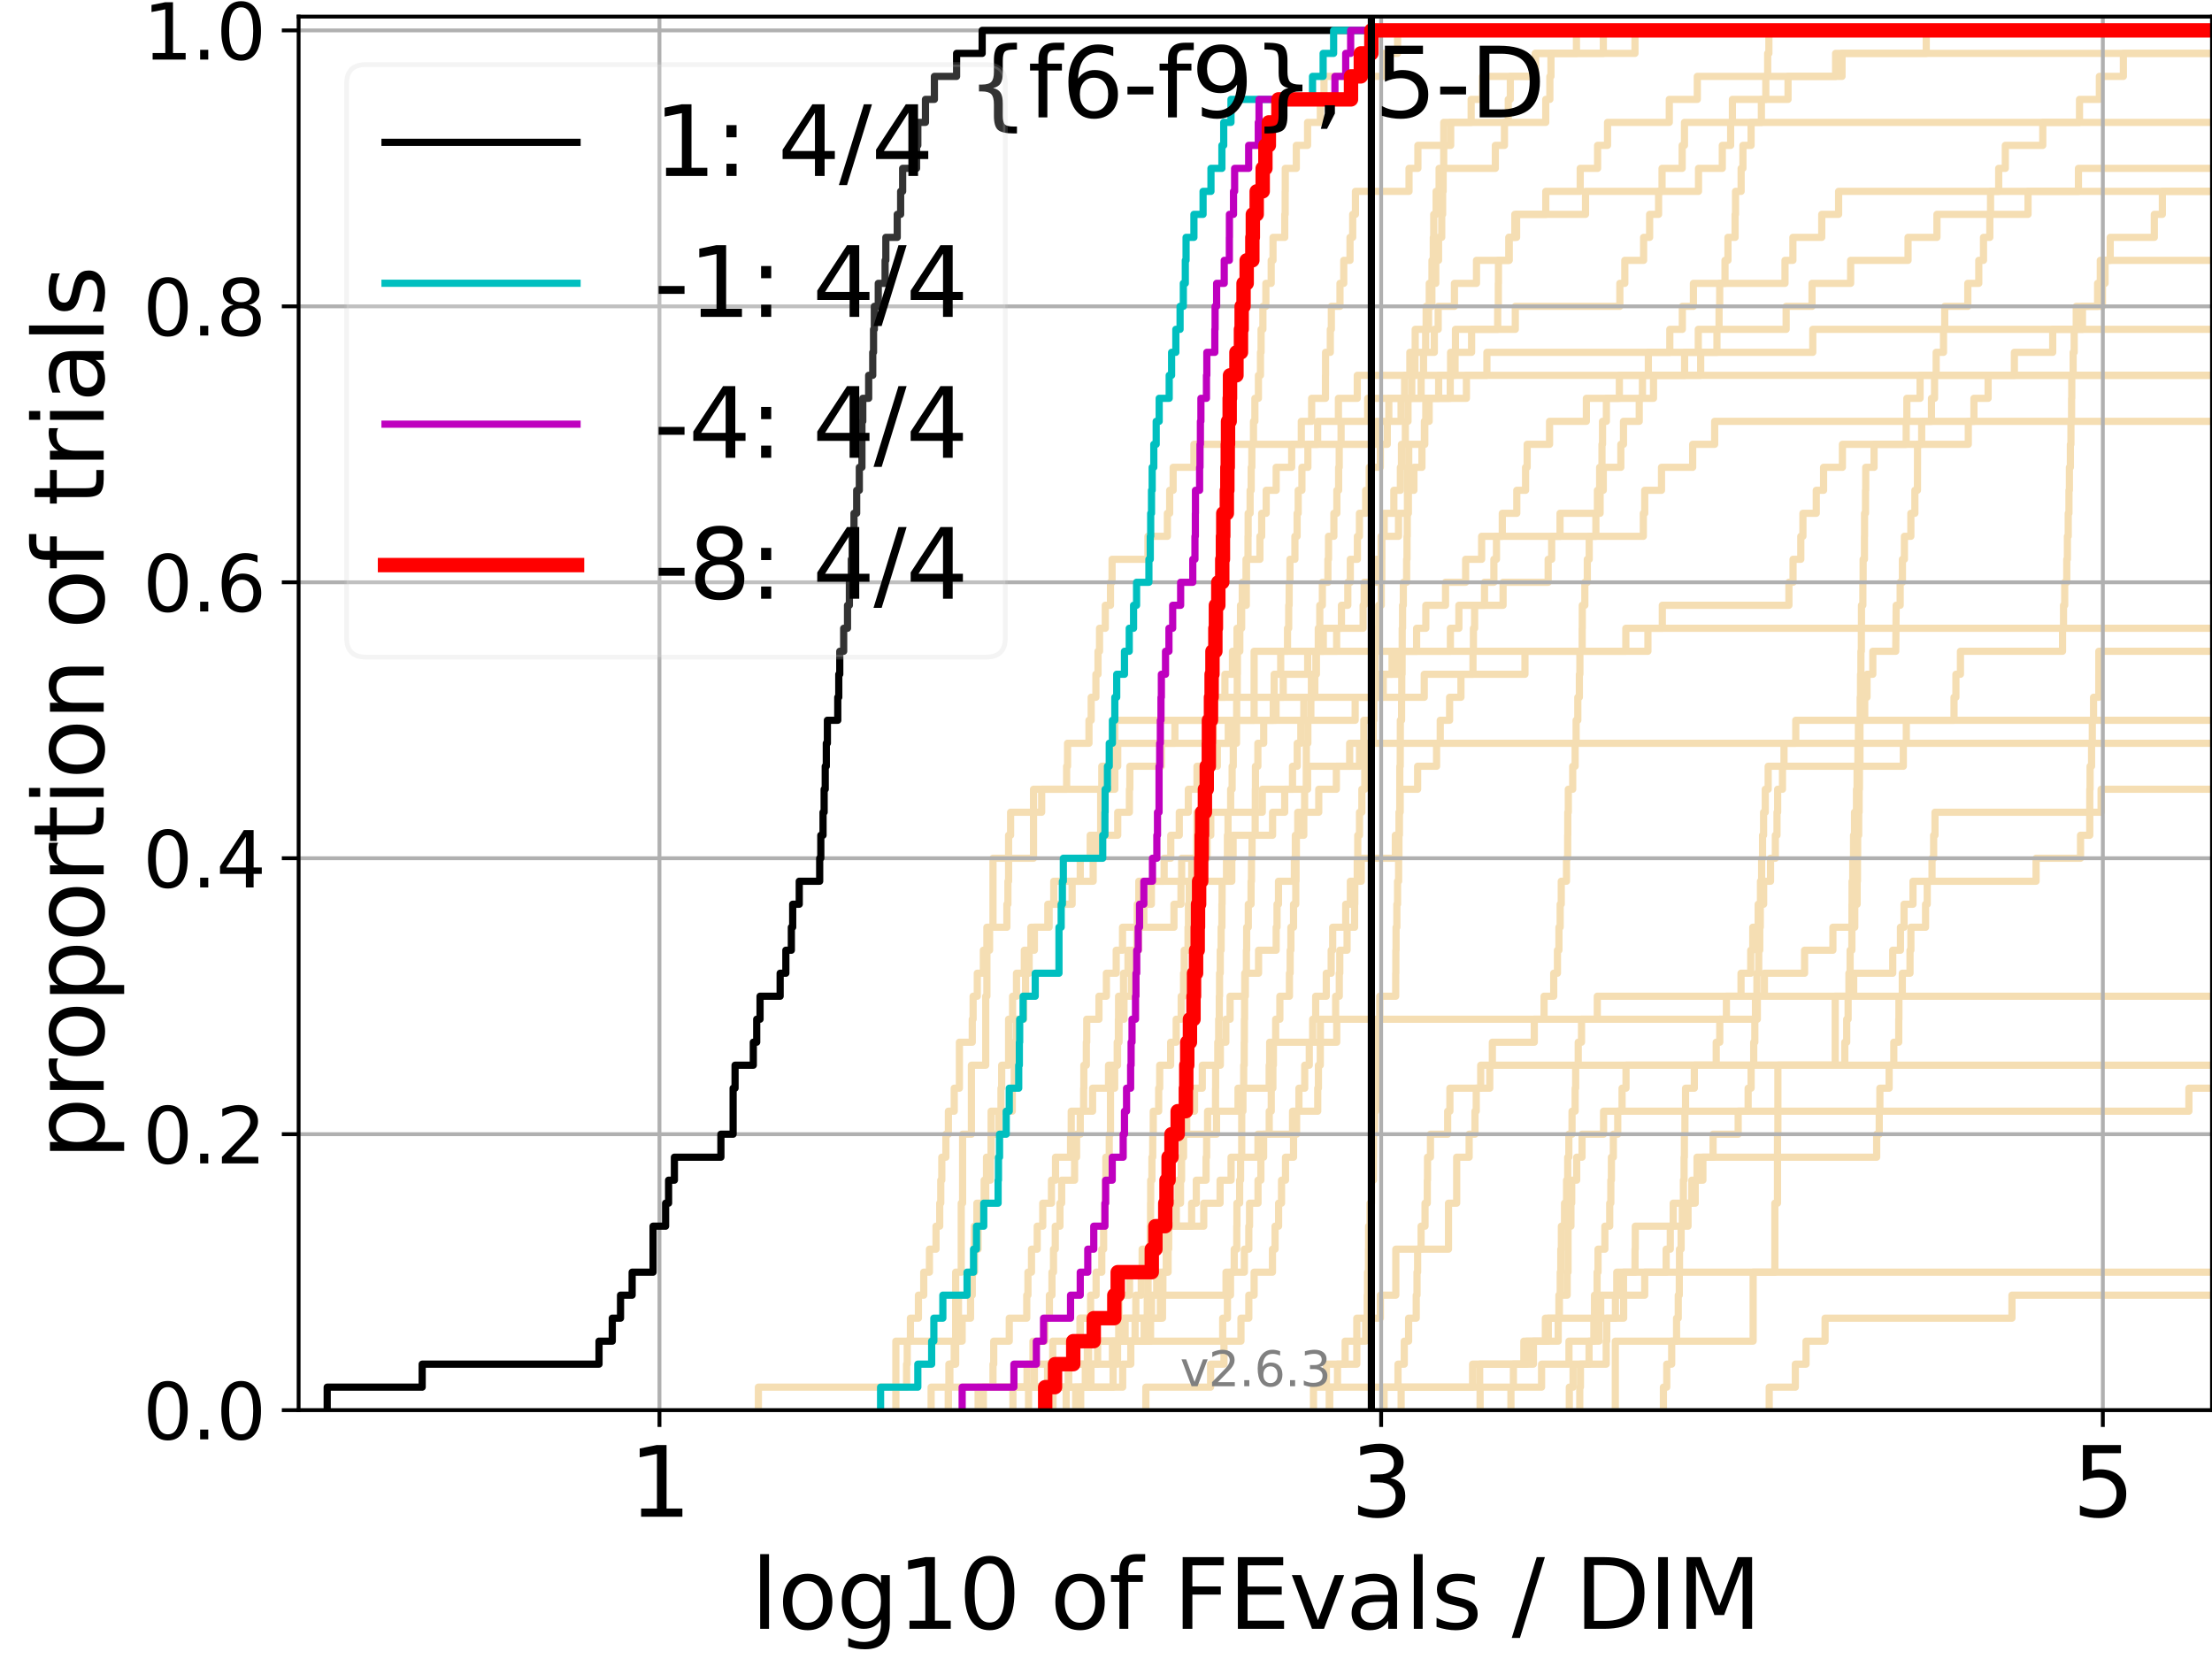 <?xml version="1.0" encoding="utf-8" standalone="no"?>
<!DOCTYPE svg PUBLIC "-//W3C//DTD SVG 1.1//EN"
  "http://www.w3.org/Graphics/SVG/1.1/DTD/svg11.dtd">
<svg xmlns:xlink="http://www.w3.org/1999/xlink" width="460.8pt" height="345.6pt" viewBox="0 0 460.8 345.6" xmlns="http://www.w3.org/2000/svg" version="1.1">
 <defs>
  <style type="text/css">*{stroke-linejoin: round; stroke-linecap: butt}</style>
 </defs>
 <g id="figure_1">
  <g id="patch_1">
   <path d="M 0 345.6 
L 460.8 345.6 
L 460.8 0 
L 0 0 
z
" style="fill: #ffffff"/>
  </g>
  <g id="axes_1">
   <g id="patch_2">
    <path d="M 62.208 293.76 
L 460.8 293.76 
L 460.8 3.456 
L 62.208 3.456 
z
" style="fill: #ffffff"/>
   </g>
   <g id="line2d_1">
    <path d="M 222.102 293.76 
L 222.102 288.97 
L 222.633 288.97 
L 222.633 284.179 
L 223.949 284.179 
L 223.949 279.389 
L 224.991 279.389 
L 224.991 274.598 
L 227.19 274.598 
L 227.19 269.808 
L 228.337 269.808 
L 228.337 265.017 
L 229.523 265.017 
L 229.523 260.227 
L 229.909 260.227 
L 229.909 255.436 
L 230.138 255.436 
L 230.138 250.646 
L 230.252 250.646 
L 230.252 245.855 
L 230.366 245.855 
L 230.366 241.065 
L 231.077 241.065 
L 231.077 236.274 
L 231.335 236.274 
L 231.335 231.484 
L 231.335 231.484 
L 231.335 226.693 
L 232.204 226.693 
L 232.204 221.903 
L 232.807 221.903 
L 232.807 217.112 
L 232.982 217.112 
L 232.982 212.322 
L 233.017 212.322 
L 233.017 207.531 
L 234.047 207.531 
L 234.047 202.741 
L 234.979 202.741 
L 234.979 197.95 
L 236.831 197.95 
L 236.831 193.16 
L 244.559 193.16 
L 244.559 188.369 
L 246.02 188.369 
L 246.02 183.579 
L 246.16 183.579 
L 246.16 178.788 
L 251.465 178.788 
L 251.465 173.998 
L 252.229 173.998 
L 252.229 169.207 
L 262.958 169.207 
L 262.958 164.417 
L 272.394 164.417 
L 272.394 159.626 
L 283.208 159.626 
L 283.208 154.836 
L 283.208 154.836 
L 283.208 154.836 
L 460.8 154.836 
" clip-path="url(#p4cf158de77)" style="fill: none; stroke: #f5deb3; stroke-width: 1.5; stroke-linecap: square"/>
   </g>
   <g id="line2d_2">
    <path d="M 336.497 293.76 
L 336.497 279.389 
L 365.208 279.389 
L 365.208 265.017 
L 369.737 265.017 
L 369.737 250.646 
L 370.284 250.646 
L 370.284 236.274 
L 370.366 236.274 
L 370.366 221.903 
L 382.309 221.903 
L 382.309 207.531 
L 382.309 207.531 
L 382.309 207.531 
L 460.8 207.531 
" clip-path="url(#p4cf158de77)" style="fill: none; stroke: #f5deb3; stroke-width: 1.5; stroke-linecap: square"/>
   </g>
   <g id="line2d_3">
    <path d="M 157.986 293.76 
L 157.986 288.97 
L 188.857 288.97 
L 188.857 284.179 
L 188.992 284.179 
L 188.992 279.389 
L 189.657 279.389 
L 189.657 274.598 
L 191.325 274.598 
L 191.325 269.808 
L 192.432 269.808 
L 192.432 265.017 
L 193.619 265.017 
L 193.619 260.227 
L 194.989 260.227 
L 194.989 255.436 
L 195.762 255.436 
L 195.762 250.646 
L 195.98 250.646 
L 195.98 245.855 
L 196.196 245.855 
L 196.196 241.065 
L 197.047 241.065 
L 197.047 236.274 
L 197.567 236.274 
L 197.567 231.484 
L 198.784 231.484 
L 198.784 226.693 
L 199.861 226.693 
L 199.861 221.903 
L 199.861 221.903 
L 199.861 217.112 
L 202.541 217.112 
L 202.541 212.322 
L 202.718 212.322 
L 202.718 207.531 
L 203.588 207.531 
L 203.588 202.741 
L 204.852 202.741 
L 204.852 197.95 
L 206.148 197.95 
L 206.148 193.16 
L 209.754 193.16 
L 209.754 188.369 
L 209.967 188.369 
L 209.967 183.579 
L 210.108 183.579 
L 210.108 178.788 
L 210.108 178.788 
L 210.108 173.998 
L 210.527 173.998 
L 210.527 169.207 
L 216.996 169.207 
L 216.996 164.417 
L 222.199 164.417 
L 222.199 159.626 
L 222.393 159.626 
L 222.393 154.836 
L 226.855 154.836 
L 226.855 150.045 
L 227.315 150.045 
L 227.315 145.255 
L 228.297 145.255 
L 228.297 140.464 
L 228.737 140.464 
L 228.737 135.674 
L 229.054 135.674 
L 229.054 130.883 
L 230.252 130.883 
L 230.252 126.093 
L 231.335 126.093 
L 231.335 121.302 
L 231.664 121.302 
L 231.664 116.512 
L 239.137 116.512 
L 239.137 111.721 
L 243.184 111.721 
L 243.184 106.931 
L 243.665 106.931 
L 243.665 102.14 
L 244.387 102.14 
L 244.387 97.35 
L 248.716 97.35 
L 248.716 92.559 
L 274.487 92.559 
L 274.487 87.769 
L 278.818 87.769 
L 278.818 82.978 
L 282.748 82.978 
L 282.748 78.188 
L 303.118 78.188 
L 303.118 73.397 
L 303.199 73.397 
L 303.199 68.607 
L 315.663 68.607 
L 315.663 63.816 
L 337.444 63.816 
L 337.444 59.026 
L 338.478 59.026 
L 338.478 54.235 
L 342.395 54.235 
L 342.395 49.445 
L 343.648 49.445 
L 343.648 44.654 
L 345.513 44.654 
L 345.513 39.864 
L 346.234 39.864 
L 346.234 35.073 
L 350.43 35.073 
L 350.43 30.283 
L 350.906 30.283 
L 350.906 25.492 
L 350.906 25.492 
L 350.906 25.492 
L 460.8 25.492 
" clip-path="url(#p4cf158de77)" style="fill: none; stroke: #f5deb3; stroke-width: 1.5; stroke-linecap: square"/>
   </g>
   <g id="line2d_4">
    <path d="M 197.567 293.76 
L 197.567 288.97 
L 231.881 288.97 
L 231.881 284.179 
L 232.807 284.179 
L 232.807 279.389 
L 238.347 279.389 
L 238.347 274.598 
L 238.992 274.598 
L 238.992 269.808 
L 239.166 269.808 
L 239.166 265.017 
L 239.511 265.017 
L 239.511 260.227 
L 239.625 260.227 
L 239.625 255.436 
L 239.682 255.436 
L 239.682 250.646 
L 239.71 250.646 
L 239.71 245.855 
L 239.965 245.855 
L 239.965 241.065 
L 240.133 241.065 
L 240.133 236.274 
L 240.245 236.274 
L 240.245 231.484 
L 241.372 231.484 
L 241.372 226.693 
L 241.587 226.693 
L 241.587 221.903 
L 243.866 221.903 
L 243.866 217.112 
L 245.021 217.112 
L 245.021 212.322 
L 246.067 212.322 
L 246.067 207.531 
L 246.554 207.531 
L 246.554 202.741 
L 246.692 202.741 
L 246.692 197.95 
L 247.485 197.95 
L 247.485 193.16 
L 247.575 193.16 
L 247.575 188.369 
L 247.731 188.369 
L 247.731 183.579 
L 248.26 183.579 
L 248.26 178.788 
L 249.293 178.788 
L 249.293 173.998 
L 249.335 173.998 
L 249.335 169.207 
L 251.086 169.207 
L 251.086 164.417 
L 251.721 164.417 
L 251.721 159.626 
L 252.709 159.626 
L 252.709 154.836 
L 252.728 154.836 
L 252.728 150.045 
L 252.956 150.045 
L 252.956 145.255 
L 255.171 145.255 
L 255.171 140.464 
L 256.742 140.464 
L 256.742 135.674 
L 257.69 135.674 
L 257.69 130.883 
L 258.658 130.883 
L 258.658 126.093 
L 259.629 126.093 
L 259.629 121.302 
L 259.66 121.302 
L 259.66 116.512 
L 262.466 116.512 
L 262.466 111.721 
L 262.832 111.721 
L 262.832 106.931 
L 263.77 106.931 
L 263.77 102.14 
L 265.85 102.14 
L 265.85 97.35 
L 269.079 97.35 
L 269.079 92.559 
L 271.084 92.559 
L 271.084 87.769 
L 273.239 87.769 
L 273.239 82.978 
L 276.12 82.978 
L 276.12 78.188 
L 276.138 78.188 
L 276.138 73.397 
L 277.129 73.397 
L 277.129 68.607 
L 277.345 68.607 
L 277.345 63.816 
L 279.142 63.816 
L 279.142 59.026 
L 279.931 59.026 
L 279.931 54.235 
L 281.231 54.235 
L 281.231 49.445 
L 281.791 49.445 
L 281.791 44.654 
L 282.365 44.654 
L 282.365 39.864 
L 293.527 39.864 
L 293.527 35.073 
L 295.371 35.073 
L 295.371 30.283 
L 302.205 30.283 
L 302.205 25.492 
L 306.468 25.492 
L 306.468 20.702 
L 308.822 20.702 
L 308.822 15.911 
L 319.88 15.911 
L 319.88 11.121 
L 328.401 11.121 
L 328.401 6.33 
L 328.401 6.33 
L 328.401 6.33 
L 460.8 6.33 
" clip-path="url(#p4cf158de77)" style="fill: none; stroke: #f5deb3; stroke-width: 1.5; stroke-linecap: square"/>
   </g>
   <g id="line2d_5"/>
   <g id="line2d_6"/>
   <g id="line2d_7">
    <path d="M 225.125 293.76 
L 225.125 288.97 
L 227.273 288.97 
L 227.273 284.179 
L 228.657 284.179 
L 228.657 279.389 
L 254.707 279.389 
L 254.707 274.598 
L 255.697 274.598 
L 255.697 269.808 
L 256.335 269.808 
L 256.335 265.017 
L 257.111 265.017 
L 257.111 260.227 
L 257.64 260.227 
L 257.64 255.436 
L 257.673 255.436 
L 257.673 250.646 
L 258.242 250.646 
L 258.242 245.855 
L 258.435 245.855 
L 258.435 241.065 
L 258.674 241.065 
L 258.674 236.274 
L 258.674 236.274 
L 258.674 231.484 
L 258.927 231.484 
L 258.927 226.693 
L 259.085 226.693 
L 259.085 221.903 
L 259.194 221.903 
L 259.194 217.112 
L 259.225 217.112 
L 259.225 212.322 
L 259.272 212.322 
L 259.272 207.531 
L 259.428 207.531 
L 259.428 202.741 
L 259.645 202.741 
L 259.645 197.95 
L 259.706 197.95 
L 259.706 193.16 
L 260.043 193.16 
L 260.043 188.369 
L 260.617 188.369 
L 260.617 183.579 
L 260.707 183.579 
L 260.707 178.788 
L 260.826 178.788 
L 260.826 173.998 
L 261.475 173.998 
L 261.475 169.207 
L 261.504 169.207 
L 261.504 164.417 
L 261.533 164.417 
L 261.533 159.626 
L 262.039 159.626 
L 262.039 154.836 
L 263.249 154.836 
L 263.249 150.045 
L 265.245 150.045 
L 265.245 145.255 
L 265.427 145.255 
L 265.427 140.464 
L 266.793 140.464 
L 266.793 135.674 
L 268.212 135.674 
L 268.212 130.883 
L 268.46 130.883 
L 268.46 126.093 
L 268.554 126.093 
L 268.554 121.302 
L 268.718 121.302 
L 268.718 116.512 
L 269.753 116.512 
L 269.753 111.721 
L 270.214 111.721 
L 270.214 106.931 
L 270.437 106.931 
L 270.437 102.14 
L 271.214 102.14 
L 271.214 97.35 
L 272.457 97.35 
L 272.457 92.559 
L 286.75 92.559 
L 286.75 87.769 
L 289.316 87.769 
L 289.316 82.978 
L 292.607 82.978 
L 292.607 78.188 
L 293.696 78.188 
L 293.696 73.397 
L 298.795 73.397 
L 298.795 68.607 
L 299.599 68.607 
L 299.599 63.816 
L 302.987 63.816 
L 302.987 59.026 
L 307.581 59.026 
L 307.581 54.235 
L 314.384 54.235 
L 314.384 49.445 
L 315.563 49.445 
L 315.563 44.654 
L 322.015 44.654 
L 322.015 39.864 
L 329.186 39.864 
L 329.186 35.073 
L 332.809 35.073 
L 332.809 30.283 
L 334.881 30.283 
L 334.881 25.492 
L 347.743 25.492 
L 347.743 20.702 
L 353.58 20.702 
L 353.58 15.911 
L 383.729 15.911 
L 383.729 11.121 
L 401.27 11.121 
L 401.27 6.33 
L 401.27 6.33 
L 401.27 6.33 
L 460.8 6.33 
" clip-path="url(#p4cf158de77)" style="fill: none; stroke: #f5deb3; stroke-width: 1.5; stroke-linecap: square"/>
   </g>
   <g id="line2d_8">
    <path d="M 329.094 293.76 
L 329.094 288.97 
L 329.234 288.97 
L 329.234 284.179 
L 331.028 284.179 
L 331.028 279.389 
L 332.028 279.389 
L 332.028 274.598 
L 332.162 274.598 
L 332.162 269.808 
L 332.703 269.808 
L 332.703 265.017 
L 332.897 265.017 
L 332.897 260.227 
L 334.322 260.227 
L 334.322 255.436 
L 335.333 255.436 
L 335.333 250.646 
L 335.565 250.646 
L 335.565 245.855 
L 335.687 245.855 
L 335.687 241.065 
L 336.093 241.065 
L 336.093 236.274 
L 337.006 236.274 
L 337.006 231.484 
L 364.169 231.484 
L 364.169 226.693 
L 364.788 226.693 
L 364.788 221.903 
L 365.331 221.903 
L 365.331 217.112 
L 365.562 217.112 
L 365.562 212.322 
L 365.695 212.322 
L 365.695 207.531 
L 365.998 207.531 
L 365.998 202.741 
L 366.376 202.741 
L 366.376 197.95 
L 366.591 197.95 
L 366.591 193.16 
L 366.698 193.16 
L 366.698 188.369 
L 366.738 188.369 
L 366.738 183.579 
L 366.979 183.579 
L 366.979 178.788 
L 367.171 178.788 
L 367.171 173.998 
L 367.386 173.998 
L 367.386 169.207 
L 367.738 169.207 
L 367.738 164.417 
L 368.342 164.417 
L 368.342 159.626 
L 396.498 159.626 
L 396.498 154.836 
L 397.118 154.836 
L 397.118 150.045 
L 397.118 150.045 
L 397.118 150.045 
L 460.8 150.045 
" clip-path="url(#p4cf158de77)" style="fill: none; stroke: #f5deb3; stroke-width: 1.5; stroke-linecap: square"/>
   </g>
   <g id="line2d_9">
    <path d="M 203.76 293.76 
L 203.76 288.97 
L 218.226 288.97 
L 218.226 284.179 
L 226.516 284.179 
L 226.516 279.389 
L 239.682 279.389 
L 239.682 274.598 
L 241.721 274.598 
L 241.721 269.808 
L 242.251 269.808 
L 242.251 265.017 
L 242.953 265.017 
L 242.953 260.227 
L 243.081 260.227 
L 243.081 255.436 
L 248.238 255.436 
L 248.238 250.646 
L 249.208 250.646 
L 249.208 245.855 
L 251.246 245.855 
L 251.246 241.065 
L 251.365 241.065 
L 251.365 236.274 
L 251.564 236.274 
L 251.564 231.484 
L 253.22 231.484 
L 253.22 226.693 
L 253.239 226.693 
L 253.239 221.903 
L 253.686 221.903 
L 253.686 217.112 
L 253.871 217.112 
L 253.871 212.322 
L 254 212.322 
L 254 207.531 
L 254.055 207.531 
L 254.055 202.741 
L 254.201 202.741 
L 254.201 197.95 
L 254.383 197.95 
L 254.383 193.16 
L 254.545 193.16 
L 254.545 188.369 
L 254.581 188.369 
L 254.581 183.579 
L 255.505 183.579 
L 255.505 178.788 
L 255.697 178.788 
L 255.697 173.998 
L 255.819 173.998 
L 255.819 169.207 
L 256.369 169.207 
L 256.369 164.417 
L 256.675 164.417 
L 256.675 159.626 
L 256.911 159.626 
L 256.911 154.836 
L 257.591 154.836 
L 257.591 150.045 
L 257.624 150.045 
L 257.624 145.255 
L 257.739 145.255 
L 257.739 140.464 
L 257.771 140.464 
L 257.771 135.674 
L 258.274 135.674 
L 258.274 130.883 
L 258.419 130.883 
L 258.419 126.093 
L 258.785 126.093 
L 258.785 121.302 
L 259.583 121.302 
L 259.583 116.512 
L 259.982 116.512 
L 259.982 111.721 
L 260.013 111.721 
L 260.013 106.931 
L 260.422 106.931 
L 260.422 102.14 
L 260.647 102.14 
L 260.647 97.35 
L 260.782 97.35 
L 260.782 92.559 
L 261.123 92.559 
L 261.123 87.769 
L 261.416 87.769 
L 261.416 82.978 
L 262.153 82.978 
L 262.153 78.188 
L 262.579 78.188 
L 262.579 73.397 
L 262.706 73.397 
L 262.706 68.607 
L 263.083 68.607 
L 263.083 63.816 
L 263.702 63.816 
L 263.702 59.026 
L 264.813 59.026 
L 264.813 54.235 
L 265.193 54.235 
L 265.193 49.445 
L 267.638 49.445 
L 267.638 44.654 
L 267.722 44.654 
L 267.722 39.864 
L 267.746 39.864 
L 267.746 35.073 
L 270.046 35.073 
L 270.046 30.283 
L 272.394 30.283 
L 272.394 25.492 
L 275.05 25.492 
L 275.05 20.702 
L 275.811 20.702 
L 275.811 15.911 
L 288.222 15.911 
L 288.222 11.121 
L 291.142 11.121 
L 291.142 6.33 
L 291.142 6.33 
L 291.142 6.33 
L 460.8 6.33 
" clip-path="url(#p4cf158de77)" style="fill: none; stroke: #f5deb3; stroke-width: 1.5; stroke-linecap: square"/>
   </g>
   <g id="line2d_10">
    <path d="M 308.332 293.76 
L 308.332 288.97 
L 321.138 288.97 
L 321.138 284.179 
L 326.844 284.179 
L 326.844 279.389 
L 333.119 279.389 
L 333.119 274.598 
L 338.239 274.598 
L 338.239 269.808 
L 342.623 269.808 
L 342.623 265.017 
L 347.089 265.017 
L 347.089 260.227 
L 347.952 260.227 
L 347.952 255.436 
L 348.557 255.436 
L 348.557 250.646 
L 353.146 250.646 
L 353.146 245.855 
L 354.744 245.855 
L 354.744 241.065 
L 390.946 241.065 
L 390.946 236.274 
L 391.479 236.274 
L 391.479 231.484 
L 391.612 231.484 
L 391.612 226.693 
L 393.542 226.693 
L 393.542 221.903 
L 394.513 221.903 
L 394.513 217.112 
L 395.544 217.112 
L 395.544 212.322 
L 395.578 212.322 
L 395.578 207.531 
L 396.285 207.531 
L 396.285 202.741 
L 397.891 202.741 
L 397.891 197.95 
L 398.072 197.95 
L 398.072 193.16 
L 401.13 193.16 
L 401.13 188.369 
L 401.479 188.369 
L 401.479 183.579 
L 402.476 183.579 
L 402.476 178.788 
L 402.815 178.788 
L 402.815 173.998 
L 403.095 173.998 
L 403.095 169.207 
L 437.694 169.207 
L 437.694 164.417 
L 437.694 164.417 
L 437.694 164.417 
L 460.8 164.417 
" clip-path="url(#p4cf158de77)" style="fill: none; stroke: #f5deb3; stroke-width: 1.5; stroke-linecap: square"/>
   </g>
   <g id="line2d_11">
    <path d="M 204.852 293.76 
L 204.852 288.97 
L 233.877 288.97 
L 233.877 284.179 
L 235.565 284.179 
L 235.565 279.389 
L 236.456 279.389 
L 236.456 274.598 
L 239.88 274.598 
L 239.88 269.808 
L 240.964 269.808 
L 240.964 265.017 
L 243.337 265.017 
L 243.337 260.227 
L 243.463 260.227 
L 243.463 255.436 
L 245.045 255.436 
L 245.045 250.646 
L 245.405 250.646 
L 245.405 245.855 
L 246.137 245.855 
L 246.137 241.065 
L 246.554 241.065 
L 246.554 236.274 
L 253.426 236.274 
L 253.426 231.484 
L 257.902 231.484 
L 257.902 226.693 
L 264.389 226.693 
L 264.389 221.903 
L 264.496 221.903 
L 264.496 217.112 
L 278.465 217.112 
L 278.465 212.322 
L 366.085 212.322 
L 366.085 207.531 
L 367.558 207.531 
L 367.558 202.741 
L 375.926 202.741 
L 375.926 197.95 
L 381.827 197.95 
L 381.827 193.16 
L 386.382 193.16 
L 386.382 188.369 
L 386.88 188.369 
L 386.88 183.579 
L 386.943 183.579 
L 386.943 178.788 
L 386.982 178.788 
L 386.982 173.998 
L 387.198 173.998 
L 387.198 169.207 
L 387.288 169.207 
L 387.288 164.417 
L 387.357 164.417 
L 387.357 159.626 
L 387.459 159.626 
L 387.459 154.836 
L 387.464 154.836 
L 387.464 150.045 
L 387.505 150.045 
L 387.505 145.255 
L 387.581 145.255 
L 387.581 140.464 
L 387.661 140.464 
L 387.661 135.674 
L 387.754 135.674 
L 387.754 130.883 
L 387.779 130.883 
L 387.779 126.093 
L 388.067 126.093 
L 388.067 121.302 
L 388.122 121.302 
L 388.122 116.512 
L 388.399 116.512 
L 388.399 111.721 
L 388.421 111.721 
L 388.421 106.931 
L 388.619 106.931 
L 388.619 102.14 
L 388.664 102.14 
L 388.664 97.35 
L 390.402 97.35 
L 390.402 92.559 
L 410.031 92.559 
L 410.031 87.769 
L 411.207 87.769 
L 411.207 82.978 
L 414.158 82.978 
L 414.158 78.188 
L 419.63 78.188 
L 419.63 73.397 
L 427.616 73.397 
L 427.616 68.607 
L 433.813 68.607 
L 433.813 63.816 
L 437.978 63.816 
L 437.978 59.026 
L 438.522 59.026 
L 438.522 54.235 
L 439.595 54.235 
L 439.595 49.445 
L 448.785 49.445 
L 448.785 44.654 
L 450.461 44.654 
L 450.461 39.864 
L 461.8 39.864 
" clip-path="url(#p4cf158de77)" style="fill: none; stroke: #f5deb3; stroke-width: 1.5; stroke-linecap: square"/>
   </g>
   <g id="line2d_12">
    <path d="M 193.967 293.76 
L 193.967 288.97 
L 197.876 288.97 
L 197.876 284.179 
L 199.081 284.179 
L 199.081 279.389 
L 199.668 279.389 
L 199.668 274.598 
L 199.668 274.598 
L 199.668 269.808 
L 201.914 269.808 
L 201.914 265.017 
L 202.981 265.017 
L 202.981 260.227 
L 202.981 260.227 
L 202.981 255.436 
L 203.502 255.436 
L 203.502 250.646 
L 205.017 250.646 
L 205.017 245.855 
L 205.507 245.855 
L 205.507 241.065 
L 206.465 241.065 
L 206.465 236.274 
L 206.465 236.274 
L 206.465 231.484 
L 210.873 231.484 
L 210.873 226.693 
L 211.283 226.693 
L 211.283 221.903 
L 211.283 221.903 
L 211.283 217.112 
L 211.687 217.112 
L 211.687 212.322 
L 213.258 212.322 
L 213.258 207.531 
L 213.639 207.531 
L 213.639 202.741 
L 214.388 202.741 
L 214.388 197.95 
L 215.48 197.95 
L 215.48 193.16 
L 218.554 193.16 
L 218.554 188.369 
L 219.517 188.369 
L 219.517 183.579 
L 225.036 183.579 
L 225.036 178.788 
L 227.106 178.788 
L 227.106 173.998 
L 229.289 173.998 
L 229.289 169.207 
L 229.289 169.207 
L 229.289 164.417 
L 229.523 164.417 
L 229.523 159.626 
L 232.842 159.626 
L 232.842 154.836 
L 257.195 154.836 
L 257.195 150.045 
L 265.825 150.045 
L 265.825 145.255 
L 296.696 145.255 
L 296.696 140.464 
L 317.675 140.464 
L 317.675 135.674 
L 343.29 135.674 
L 343.29 130.883 
L 346.29 130.883 
L 346.29 126.093 
L 372.664 126.093 
L 372.664 121.302 
L 373.524 121.302 
L 373.524 116.512 
L 375.14 116.512 
L 375.14 111.721 
L 375.579 111.721 
L 375.579 106.931 
L 378.362 106.931 
L 378.362 102.14 
L 379.884 102.14 
L 379.884 97.35 
L 383.809 97.35 
L 383.809 92.559 
L 397.093 92.559 
L 397.093 87.769 
L 397.233 87.769 
L 397.233 82.978 
L 399.987 82.978 
L 399.987 78.188 
L 399.987 78.188 
L 399.987 78.188 
L 460.8 78.188 
" clip-path="url(#p4cf158de77)" style="fill: none; stroke: #f5deb3; stroke-width: 1.5; stroke-linecap: square"/>
   </g>
   <g id="line2d_13">
    <path d="M 273.624 293.76 
L 273.624 288.97 
L 276.315 288.97 
L 276.315 284.179 
L 282.649 284.179 
L 282.649 279.389 
L 282.649 279.389 
L 282.649 274.598 
L 287.56 274.598 
L 287.56 269.808 
L 290.775 269.808 
L 290.775 265.017 
L 290.775 265.017 
L 290.775 260.227 
L 301.749 260.227 
L 301.749 255.436 
L 301.749 255.436 
L 301.749 250.646 
L 303.454 250.646 
L 303.454 245.855 
L 303.454 245.855 
L 303.454 241.065 
L 306.05 241.065 
L 306.05 236.274 
L 307.263 236.274 
L 307.263 231.484 
L 307.527 231.484 
L 307.527 226.693 
L 310.349 226.693 
L 310.349 221.903 
L 310.349 221.903 
L 310.349 221.903 
L 460.8 221.903 
" clip-path="url(#p4cf158de77)" style="fill: none; stroke: #f5deb3; stroke-width: 1.5; stroke-linecap: square"/>
   </g>
   <g id="line2d_14">
    <path d="M 219.359 293.76 
L 219.359 288.97 
L 222.537 288.97 
L 222.537 284.179 
L 231.736 284.179 
L 231.736 279.389 
L 234.383 279.389 
L 234.383 274.598 
L 236.613 274.598 
L 236.613 269.808 
L 237.749 269.808 
L 237.749 265.017 
L 239.653 265.017 
L 239.653 260.227 
L 242.04 260.227 
L 242.04 255.436 
L 243.158 255.436 
L 243.158 250.646 
L 245.926 250.646 
L 245.926 245.855 
L 246.067 245.855 
L 246.067 241.065 
L 246.439 241.065 
L 246.439 236.274 
L 247.216 236.274 
L 247.216 231.484 
L 248.845 231.484 
L 248.845 226.693 
L 250.458 226.693 
L 250.458 221.903 
L 254.219 221.903 
L 254.219 217.112 
L 255.365 217.112 
L 255.365 212.322 
L 256.25 212.322 
L 256.25 207.531 
L 259.304 207.531 
L 259.304 202.741 
L 262.182 202.741 
L 262.182 197.95 
L 265.85 197.95 
L 265.85 193.16 
L 266.028 193.16 
L 266.028 188.369 
L 266.332 188.369 
L 266.332 183.579 
L 269.64 183.579 
L 269.64 178.788 
L 269.844 178.788 
L 269.844 173.998 
L 270.348 173.998 
L 270.348 169.207 
L 274.721 169.207 
L 274.721 164.417 
L 278.386 164.417 
L 278.386 159.626 
L 281.159 159.626 
L 281.159 154.836 
L 284.11 154.836 
L 284.11 150.045 
L 285.732 150.045 
L 285.732 145.255 
L 288.158 145.255 
L 288.158 140.464 
L 289.987 140.464 
L 289.987 135.674 
L 295.106 135.674 
L 295.106 130.883 
L 297.027 130.883 
L 297.027 126.093 
L 301.132 126.093 
L 301.132 121.302 
L 305.319 121.302 
L 305.319 116.512 
L 308.65 116.512 
L 308.65 111.721 
L 342.336 111.721 
L 342.336 106.931 
L 342.628 106.931 
L 342.628 102.14 
L 346.121 102.14 
L 346.121 97.35 
L 352.614 97.35 
L 352.614 92.559 
L 357.197 92.559 
L 357.197 87.769 
L 357.197 87.769 
L 357.197 87.769 
L 460.8 87.769 
" clip-path="url(#p4cf158de77)" style="fill: none; stroke: #f5deb3; stroke-width: 1.5; stroke-linecap: square"/>
   </g>
   <g id="line2d_15">
    <path d="M 368.558 293.76 
L 368.558 288.97 
L 374.001 288.97 
L 374.001 284.179 
L 376.231 284.179 
L 376.231 279.389 
L 380.197 279.389 
L 380.197 274.598 
L 419.128 274.598 
L 419.128 269.808 
L 419.128 269.808 
L 419.128 269.808 
L 460.8 269.808 
" clip-path="url(#p4cf158de77)" style="fill: none; stroke: #f5deb3; stroke-width: 1.5; stroke-linecap: square"/>
   </g>
   <g id="line2d_16">
    <path d="M 326.917 293.76 
L 326.917 288.97 
L 327.699 288.97 
L 327.699 284.179 
L 334.601 284.179 
L 334.601 279.389 
L 334.72 279.389 
L 334.72 274.598 
L 336.52 274.598 
L 336.52 269.808 
L 336.803 269.808 
L 336.803 265.017 
L 340.603 265.017 
L 340.603 260.227 
L 340.661 260.227 
L 340.661 255.436 
L 351.647 255.436 
L 351.647 250.646 
L 352.44 250.646 
L 352.44 245.855 
L 353.522 245.855 
L 353.522 241.065 
L 356.867 241.065 
L 356.867 236.274 
L 362.093 236.274 
L 362.093 231.484 
L 455.989 231.484 
L 455.989 226.693 
L 461.8 226.693 
" clip-path="url(#p4cf158de77)" style="fill: none; stroke: #f5deb3; stroke-width: 1.5; stroke-linecap: square"/>
   </g>
   <g id="line2d_17">
    <path d="M 276.92 293.76 
L 276.92 288.97 
L 291.23 288.97 
L 291.23 284.179 
L 292.534 284.179 
L 292.534 279.389 
L 293.44 279.389 
L 293.44 274.598 
L 295.028 274.598 
L 295.028 269.808 
L 295.189 269.808 
L 295.189 265.017 
L 295.319 265.017 
L 295.319 260.227 
L 296.04 260.227 
L 296.04 255.436 
L 296.86 255.436 
L 296.86 250.646 
L 297.33 250.646 
L 297.33 245.855 
L 297.379 245.855 
L 297.379 241.065 
L 297.99 241.065 
L 297.99 236.274 
L 301.575 236.274 
L 301.575 231.484 
L 302.041 231.484 
L 302.041 226.693 
L 308.461 226.693 
L 308.461 221.903 
L 310.883 221.903 
L 310.883 217.112 
L 319.619 217.112 
L 319.619 212.322 
L 321.657 212.322 
L 321.657 207.531 
L 323.669 207.531 
L 323.669 202.741 
L 324.446 202.741 
L 324.446 197.95 
L 324.756 197.95 
L 324.756 193.16 
L 325.011 193.16 
L 325.011 188.369 
L 325.237 188.369 
L 325.237 183.579 
L 326.33 183.579 
L 326.33 178.788 
L 326.575 178.788 
L 326.575 173.998 
L 326.599 173.998 
L 326.599 169.207 
L 326.708 169.207 
L 326.708 164.417 
L 327.624 164.417 
L 327.624 159.626 
L 328.13 159.626 
L 328.13 154.836 
L 328.334 154.836 
L 328.334 150.045 
L 328.687 150.045 
L 328.687 145.255 
L 329.011 145.255 
L 329.011 140.464 
L 329.12 140.464 
L 329.12 135.674 
L 329.596 135.674 
L 329.596 130.883 
L 329.619 130.883 
L 329.619 126.093 
L 330.15 126.093 
L 330.15 121.302 
L 330.668 121.302 
L 330.668 116.512 
L 331.065 116.512 
L 331.065 111.721 
L 332.452 111.721 
L 332.452 106.931 
L 332.772 106.931 
L 332.772 102.14 
L 333.237 102.14 
L 333.237 97.35 
L 333.723 97.35 
L 333.723 92.559 
L 333.834 92.559 
L 333.834 87.769 
L 334.638 87.769 
L 334.638 82.978 
L 337.343 82.978 
L 337.343 78.188 
L 354.281 78.188 
L 354.281 73.397 
L 357.67 73.397 
L 357.67 68.607 
L 358.112 68.607 
L 358.112 63.816 
L 358.245 63.816 
L 358.245 59.026 
L 359.348 59.026 
L 359.348 54.235 
L 359.967 54.235 
L 359.967 49.445 
L 361.453 49.445 
L 361.453 44.654 
L 361.541 44.654 
L 361.541 39.864 
L 362.71 39.864 
L 362.71 35.073 
L 363.084 35.073 
L 363.084 30.283 
L 364.784 30.283 
L 364.784 25.492 
L 366.929 25.492 
L 366.929 20.702 
L 367.851 20.702 
L 367.851 15.911 
L 368.239 15.911 
L 368.239 11.121 
L 368.492 11.121 
L 368.492 6.33 
L 368.492 6.33 
L 368.492 6.33 
L 460.8 6.33 
" clip-path="url(#p4cf158de77)" style="fill: none; stroke: #f5deb3; stroke-width: 1.5; stroke-linecap: square"/>
   </g>
   <g id="line2d_18">
    <path d="M 197.567 293.76 
L 197.567 288.97 
L 197.671 288.97 
L 197.671 284.179 
L 198.784 284.179 
L 198.784 279.389 
L 200.434 279.389 
L 200.434 274.598 
L 202.184 274.598 
L 202.184 269.808 
L 202.541 269.808 
L 202.541 265.017 
L 202.981 265.017 
L 202.981 260.227 
L 203.76 260.227 
L 203.76 255.436 
L 204.603 255.436 
L 204.603 250.646 
L 205.344 250.646 
L 205.344 245.855 
L 206.307 245.855 
L 206.307 241.065 
L 206.465 241.065 
L 206.465 236.274 
L 208.076 236.274 
L 208.076 231.484 
L 208.522 231.484 
L 208.522 226.693 
L 208.67 226.693 
L 208.67 221.903 
L 210.108 221.903 
L 210.108 217.112 
L 210.108 217.112 
L 210.108 212.322 
L 210.942 212.322 
L 210.942 207.531 
L 211.754 207.531 
L 211.754 202.741 
L 213.385 202.741 
L 213.385 197.95 
L 214.756 197.95 
L 214.756 193.16 
L 218.281 193.16 
L 218.281 188.369 
L 223.345 188.369 
L 223.345 183.579 
L 227.727 183.579 
L 227.727 178.788 
L 228.538 178.788 
L 228.538 173.998 
L 232.842 173.998 
L 232.842 169.207 
L 235.274 169.207 
L 235.274 164.417 
L 235.371 164.417 
L 235.371 159.626 
L 241.934 159.626 
L 241.934 154.836 
L 244.755 154.836 
L 244.755 150.045 
L 251.859 150.045 
L 251.859 145.255 
L 267.322 145.255 
L 267.322 140.464 
L 272.415 140.464 
L 272.415 135.674 
L 278.447 135.674 
L 278.447 130.883 
L 279.447 130.883 
L 279.447 126.093 
L 280.773 126.093 
L 280.773 121.302 
L 281.294 121.302 
L 281.294 116.512 
L 282.771 116.512 
L 282.771 111.721 
L 283.193 111.721 
L 283.193 106.931 
L 284.494 106.931 
L 284.494 102.14 
L 285.236 102.14 
L 285.236 97.35 
L 287.547 97.35 
L 287.547 92.559 
L 288.998 92.559 
L 288.998 87.769 
L 291.868 87.769 
L 291.868 82.978 
L 305.482 82.978 
L 305.482 78.188 
L 305.482 78.188 
L 305.482 78.188 
L 460.8 78.188 
" clip-path="url(#p4cf158de77)" style="fill: none; stroke: #f5deb3; stroke-width: 1.5; stroke-linecap: square"/>
   </g>
   <g id="line2d_19">
    <path d="M 314.754 293.76 
L 314.754 288.97 
L 315.272 288.97 
L 315.272 284.179 
L 318.063 284.179 
L 318.063 279.389 
L 321.928 279.389 
L 321.928 274.598 
L 324.749 274.598 
L 324.749 269.808 
L 326.471 269.808 
L 326.471 265.017 
L 326.65 265.017 
L 326.652 255.436 
L 327.255 255.436 
L 327.255 250.646 
L 327.418 250.646 
L 327.418 245.855 
L 328.454 245.855 
L 328.454 241.065 
L 329.569 241.065 
L 329.569 236.274 
L 334.051 236.274 
L 334.051 231.484 
L 337.905 231.484 
L 337.905 226.693 
L 338.727 226.693 
L 338.727 221.903 
L 357.521 221.903 
L 357.521 217.112 
L 358.26 217.112 
L 358.26 212.322 
L 359.642 212.322 
L 359.642 207.531 
L 362.688 207.531 
L 362.688 202.741 
L 364.713 202.741 
L 364.713 197.95 
L 365.135 197.95 
L 365.135 193.16 
L 366.265 193.16 
L 366.265 188.369 
L 367.397 188.369 
L 367.397 183.579 
L 368.833 183.579 
L 368.833 178.788 
L 369.835 178.788 
L 369.835 173.998 
L 370.181 173.998 
L 370.181 169.207 
L 370.32 169.207 
L 370.32 164.417 
L 371.323 164.417 
L 371.323 159.626 
L 371.64 159.626 
L 371.64 154.836 
L 374.091 154.836 
L 374.091 150.045 
L 388.455 150.045 
L 388.455 145.255 
L 388.933 145.255 
L 388.933 140.464 
L 390.14 140.464 
L 390.14 135.674 
L 394.918 135.674 
L 395.01 126.093 
L 395.838 126.093 
L 395.838 121.302 
L 396.31 121.302 
L 396.31 116.512 
L 396.723 116.512 
L 396.723 111.721 
L 398.066 111.721 
L 398.066 106.931 
L 398.903 106.931 
L 398.903 102.14 
L 399.44 102.14 
L 399.459 92.559 
L 400.319 92.559 
L 400.319 87.769 
L 402.358 87.769 
L 402.358 82.978 
L 403 82.978 
L 403 78.188 
L 403.338 78.188 
L 403.338 73.397 
L 404.868 73.397 
L 404.868 68.607 
L 405.121 68.607 
L 405.121 63.816 
L 409.931 63.816 
L 409.931 59.026 
L 412.218 59.026 
L 412.218 54.235 
L 413.198 54.235 
L 413.198 49.445 
L 414.516 49.445 
L 414.516 44.654 
L 414.667 44.654 
L 414.667 39.864 
L 416.362 39.864 
L 416.362 35.073 
L 417.745 35.073 
L 417.745 30.283 
L 425.546 30.283 
L 425.546 25.492 
L 433.2 25.492 
L 433.2 20.702 
L 437.337 20.702 
L 437.337 15.911 
L 442.339 15.911 
L 442.339 11.121 
L 461.244 11.121 
L 461.244 6.33 
L 461.244 6.33 
" clip-path="url(#p4cf158de77)" style="fill: none; stroke: #f5deb3; stroke-width: 1.5; stroke-linecap: square"/>
   </g>
   <g id="line2d_20">
    <path d="M 211.01 293.76 
L 211.01 288.97 
L 213.953 288.97 
L 213.953 284.179 
L 215.181 284.179 
L 215.181 279.389 
L 217.673 279.389 
L 217.673 274.598 
L 218.608 274.598 
L 218.608 269.808 
L 219.146 269.808 
L 219.146 265.017 
L 219.464 265.017 
L 219.464 260.227 
L 219.832 260.227 
L 219.832 255.436 
L 220.81 255.436 
L 220.81 250.646 
L 221.163 250.646 
L 221.163 245.855 
L 223.857 245.855 
L 223.857 241.065 
L 224.27 241.065 
L 224.27 236.274 
L 225.036 236.274 
L 225.036 231.484 
L 225.741 231.484 
L 225.741 226.693 
L 225.784 226.693 
L 225.784 221.903 
L 226.302 221.903 
L 226.302 217.112 
L 226.388 217.112 
L 226.388 212.322 
L 228.935 212.322 
L 228.935 207.531 
L 230.479 207.531 
L 230.479 202.741 
L 232.525 202.741 
L 232.525 197.95 
L 233.843 197.95 
L 233.843 193.16 
L 236.893 193.16 
L 236.893 188.369 
L 237.232 188.369 
L 237.232 183.579 
L 242.513 183.579 
L 242.513 178.788 
L 243.891 178.788 
L 243.891 173.998 
L 245.667 173.998 
L 245.667 169.207 
L 247.552 169.207 
L 247.552 164.417 
L 249.356 164.417 
L 249.356 159.626 
L 253.594 159.626 
L 253.594 154.836 
L 255.871 154.836 
L 255.871 150.045 
L 282.304 150.045 
L 282.304 145.255 
L 287.124 145.255 
L 287.124 140.464 
L 291.153 140.464 
L 291.153 135.674 
L 302.142 135.674 
L 302.142 130.883 
L 303.911 130.883 
L 303.911 126.093 
L 313.117 126.093 
L 313.117 121.302 
L 322.511 121.302 
L 322.511 116.512 
L 323.239 116.512 
L 323.239 111.721 
L 324.982 111.721 
L 324.982 106.931 
L 333.328 106.931 
L 333.328 102.14 
L 333.991 102.14 
L 333.991 97.35 
L 337.651 97.35 
L 337.651 92.559 
L 338.202 92.559 
L 338.202 87.769 
L 341.484 87.769 
L 341.484 82.978 
L 342.151 82.978 
L 342.151 78.188 
L 343.38 78.188 
L 343.38 73.397 
L 347.851 73.397 
L 347.851 68.607 
L 350.461 68.607 
L 350.461 63.816 
L 352.768 63.816 
L 352.768 59.026 
L 371.846 59.026 
L 371.846 54.235 
L 373.493 54.235 
L 373.493 49.445 
L 379.505 49.445 
L 379.505 44.654 
L 383.018 44.654 
L 383.018 39.864 
L 383.018 39.864 
L 383.018 39.864 
L 460.8 39.864 
" clip-path="url(#p4cf158de77)" style="fill: none; stroke: #f5deb3; stroke-width: 1.5; stroke-linecap: square"/>
   </g>
   <g id="line2d_21"/>
   <g id="line2d_22">
    <path d="M 204.686 293.76 
L 204.686 288.97 
L 206.856 288.97 
L 206.856 284.179 
L 207.011 284.179 
L 207.011 279.389 
L 210.248 279.389 
L 210.248 274.598 
L 213.891 274.598 
L 213.891 269.808 
L 214.14 269.808 
L 214.14 265.017 
L 214.878 265.017 
L 214.878 260.227 
L 216.072 260.227 
L 216.072 255.436 
L 217.223 255.436 
L 217.223 250.646 
L 219.039 250.646 
L 219.039 245.855 
L 219.884 245.855 
L 219.884 241.065 
L 223.015 241.065 
L 223.015 236.274 
L 223.157 236.274 
L 223.157 231.484 
L 227.604 231.484 
L 227.604 226.693 
L 230.928 226.693 
L 230.928 221.903 
L 232.736 221.903 
L 232.736 217.112 
L 233.121 217.112 
L 233.121 212.322 
L 234.148 212.322 
L 234.148 207.531 
L 235.694 207.531 
L 235.694 202.741 
L 236.299 202.741 
L 236.299 197.95 
L 237.201 197.95 
L 237.201 193.16 
L 238.287 193.16 
L 238.287 188.369 
L 239.852 188.369 
L 239.852 183.579 
L 256.607 183.579 
L 256.607 178.788 
L 256.877 178.788 
L 256.877 173.998 
L 265.102 173.998 
L 265.102 169.207 
L 267.625 169.207 
L 267.625 164.417 
L 269.252 164.417 
L 269.252 159.626 
L 270.237 159.626 
L 270.237 154.836 
L 270.986 154.836 
L 270.986 150.045 
L 271.613 150.045 
L 271.613 145.255 
L 273.189 145.255 
L 273.189 140.464 
L 274.221 140.464 
L 274.221 135.674 
L 275.67 135.674 
L 275.67 130.883 
L 283.957 130.883 
L 283.957 126.093 
L 284.183 126.093 
L 284.183 121.302 
L 286.689 121.302 
L 286.689 116.512 
L 287.717 116.512 
L 287.717 111.721 
L 291.335 111.721 
L 291.335 106.931 
L 293.391 106.931 
L 293.391 102.14 
L 294.544 102.14 
L 294.544 97.35 
L 296.217 97.35 
L 296.217 92.559 
L 296.81 92.559 
L 296.81 87.769 
L 297.722 87.769 
L 297.722 82.978 
L 299.698 82.978 
L 299.698 78.188 
L 309.749 78.188 
L 309.749 73.397 
L 353.783 73.397 
L 353.783 68.607 
L 372.085 68.607 
L 372.085 63.816 
L 377.48 63.816 
L 377.48 59.026 
L 385.523 59.026 
L 385.523 54.235 
L 397.48 54.235 
L 397.48 49.445 
L 403.502 49.445 
L 403.502 44.654 
L 422.475 44.654 
L 422.475 39.864 
L 432.978 39.864 
L 432.978 35.073 
L 432.978 35.073 
L 432.978 35.073 
L 460.8 35.073 
" clip-path="url(#p4cf158de77)" style="fill: none; stroke: #f5deb3; stroke-width: 1.5; stroke-linecap: square"/>
   </g>
   <g id="line2d_23">
    <path d="M 291.88 293.76 
L 291.88 288.97 
L 306.768 288.97 
L 306.768 284.179 
L 319.436 284.179 
L 319.436 279.389 
L 324.6 279.389 
L 324.6 274.598 
L 324.848 274.598 
L 324.848 269.808 
L 325.023 269.808 
L 325.023 265.017 
L 325.144 265.017 
L 325.144 260.227 
L 325.262 260.227 
L 325.262 255.436 
L 325.919 255.436 
L 325.919 250.646 
L 326.344 250.646 
L 326.344 245.855 
L 326.583 245.855 
L 326.583 241.065 
L 326.82 241.065 
L 326.82 236.274 
L 327.483 236.274 
L 327.483 231.484 
L 328.132 231.484 
L 328.132 226.693 
L 328.239 226.693 
L 328.239 221.903 
L 328.775 221.903 
L 328.775 217.112 
L 329.46 217.112 
L 329.46 212.322 
L 332.746 212.322 
L 332.746 207.531 
L 386.156 207.531 
L 386.156 202.741 
L 394.289 202.741 
L 394.289 197.95 
L 395.9 197.95 
L 395.9 193.16 
L 396.648 193.16 
L 396.648 188.369 
L 398.51 188.369 
L 398.51 183.579 
L 424.152 183.579 
L 424.152 178.788 
L 433.41 178.788 
L 433.41 173.998 
L 435.334 173.998 
L 435.334 169.207 
L 435.339 169.207 
L 435.339 164.417 
L 435.403 164.417 
L 435.403 159.626 
L 435.713 159.626 
L 435.713 154.836 
L 435.866 154.836 
L 435.866 150.045 
L 436.126 150.045 
L 436.126 145.255 
L 437.217 145.255 
L 437.217 140.464 
L 437.218 140.464 
L 437.218 135.674 
L 437.218 135.674 
L 437.218 135.674 
L 460.8 135.674 
" clip-path="url(#p4cf158de77)" style="fill: none; stroke: #f5deb3; stroke-width: 1.5; stroke-linecap: square"/>
   </g>
   <g id="line2d_24">
    <path d="M 224.087 293.76 
L 224.087 288.97 
L 226.087 288.97 
L 226.087 284.179 
L 226.77 284.179 
L 226.77 279.389 
L 233.051 279.389 
L 233.051 274.598 
L 233.121 274.598 
L 233.121 269.808 
L 235.306 269.808 
L 235.306 265.017 
L 237.929 265.017 
L 237.929 260.227 
L 241.372 260.227 
L 241.372 255.436 
L 250.763 255.436 
L 250.763 250.646 
L 254.164 250.646 
L 254.164 245.855 
L 256.454 245.855 
L 256.454 241.065 
L 262.053 241.065 
L 262.053 236.274 
L 269.263 236.274 
L 269.263 231.484 
L 274.507 231.484 
L 274.507 226.693 
L 274.653 226.693 
L 274.653 221.903 
L 275.04 221.903 
L 275.04 217.112 
L 275.06 217.112 
L 275.06 212.322 
L 278.238 212.322 
L 278.238 207.531 
L 278.998 207.531 
L 278.998 202.741 
L 279.1 202.741 
L 279.1 197.95 
L 280.62 197.95 
L 280.62 193.16 
L 282.188 193.16 
L 282.188 188.369 
L 282.227 188.369 
L 282.227 183.579 
L 282.74 183.579 
L 282.74 178.788 
L 282.847 178.788 
L 282.847 173.998 
L 283.208 173.998 
L 283.208 169.207 
L 283.699 169.207 
L 283.699 164.417 
L 284.307 164.417 
L 284.307 159.626 
L 284.595 159.626 
L 284.595 154.836 
L 286.077 154.836 
L 286.077 150.045 
L 286.187 150.045 
L 286.187 145.255 
L 286.235 145.255 
L 286.235 140.464 
L 286.466 140.464 
L 286.466 135.674 
L 286.931 135.674 
L 286.931 130.883 
L 287.204 130.883 
L 287.204 126.093 
L 287.75 126.093 
L 287.75 121.302 
L 287.86 121.302 
L 287.86 116.512 
L 287.873 116.512 
L 287.873 111.721 
L 288.351 111.721 
L 288.351 106.931 
L 290.362 106.931 
L 290.362 102.14 
L 291.724 102.14 
L 291.724 97.35 
L 291.949 97.35 
L 291.949 92.559 
L 292.759 92.559 
L 292.759 87.769 
L 293.314 87.769 
L 293.314 82.978 
L 294.096 82.978 
L 294.096 78.188 
L 294.755 78.188 
L 294.755 73.397 
L 294.813 73.397 
L 294.813 68.607 
L 297.596 68.607 
L 297.596 63.816 
L 298.284 63.816 
L 298.284 59.026 
L 299.1 59.026 
L 299.1 54.235 
L 299.676 54.235 
L 299.676 49.445 
L 300.339 49.445 
L 300.339 44.654 
L 300.529 44.654 
L 300.529 39.864 
L 300.635 39.864 
L 300.635 35.073 
L 300.753 35.073 
L 300.753 30.283 
L 300.762 30.283 
L 300.762 25.492 
L 322.008 25.492 
L 322.008 20.702 
L 322.865 20.702 
L 322.865 15.911 
L 323.091 15.911 
L 323.091 11.121 
L 340.596 11.121 
L 340.596 6.33 
L 340.596 6.33 
L 340.596 6.33 
L 460.8 6.33 
" clip-path="url(#p4cf158de77)" style="fill: none; stroke: #f5deb3; stroke-width: 1.5; stroke-linecap: square"/>
   </g>
   <g id="line2d_25">
    <path d="M 346.52 293.76 
L 346.52 288.97 
L 347.216 288.97 
L 347.216 284.179 
L 348.243 284.179 
L 348.243 279.389 
L 349.259 279.389 
L 349.259 274.598 
L 349.611 274.598 
L 349.611 269.808 
L 349.828 269.808 
L 349.828 265.017 
L 349.87 265.017 
L 349.87 260.227 
L 350.209 260.227 
L 350.209 255.436 
L 350.46 255.436 
L 350.46 250.646 
L 350.682 250.646 
L 350.682 245.855 
L 350.825 245.855 
L 350.825 241.065 
L 350.889 241.065 
L 350.889 236.274 
L 350.998 236.274 
L 350.998 231.484 
L 351.131 231.484 
L 351.131 226.693 
L 352.958 226.693 
L 352.958 221.903 
L 384.304 221.903 
L 384.304 217.112 
L 384.702 217.112 
L 384.702 212.322 
L 384.996 212.322 
L 384.996 207.531 
L 385.164 207.531 
L 385.164 202.741 
L 385.413 202.741 
L 385.413 197.95 
L 385.779 197.95 
L 385.779 193.16 
L 385.796 193.16 
L 385.796 188.369 
L 385.819 188.369 
L 385.819 183.579 
L 385.965 183.579 
L 385.965 178.788 
L 386.128 178.788 
L 386.128 173.998 
L 386.329 173.998 
L 386.329 169.207 
L 386.741 169.207 
L 386.741 164.417 
L 386.863 164.417 
L 386.863 159.626 
L 387.03 159.626 
L 387.03 154.836 
L 387.138 154.836 
L 387.138 150.045 
L 407.058 150.045 
L 407.058 145.255 
L 407.453 145.255 
L 407.453 140.464 
L 408.396 140.464 
L 408.396 135.674 
L 429.663 135.674 
L 429.663 130.883 
L 429.868 130.883 
L 429.868 126.093 
L 430.114 126.093 
L 430.114 121.302 
L 430.546 121.302 
L 430.546 116.512 
L 430.675 116.512 
L 430.675 111.721 
L 430.849 111.721 
L 430.849 106.931 
L 431.002 106.931 
L 431.002 102.14 
L 431.094 102.14 
L 431.094 97.35 
L 431.3 97.35 
L 431.3 92.559 
L 431.415 92.559 
L 431.415 87.769 
L 431.551 87.769 
L 431.551 82.978 
L 431.587 82.978 
L 431.587 78.188 
L 431.871 78.188 
L 431.871 73.397 
L 432.089 73.397 
L 432.089 68.607 
L 432.515 68.607 
L 432.515 63.816 
L 436.97 63.816 
L 436.97 59.026 
L 437.53 59.026 
L 437.53 54.235 
L 437.53 54.235 
L 437.53 54.235 
L 460.8 54.235 
" clip-path="url(#p4cf158de77)" style="fill: none; stroke: #f5deb3; stroke-width: 1.5; stroke-linecap: square"/>
   </g>
   <g id="line2d_26">
    <path d="M 276.993 293.76 
L 276.993 288.97 
L 278.629 288.97 
L 278.629 284.179 
L 280.22 284.179 
L 280.22 279.389 
L 284.494 279.389 
L 284.494 274.598 
L 284.824 274.598 
L 284.824 269.808 
L 284.888 269.808 
L 284.888 265.017 
L 285.073 265.017 
L 285.073 260.227 
L 285.108 260.227 
L 285.108 255.436 
L 285.397 255.436 
L 285.397 250.646 
L 285.725 250.646 
L 285.725 245.855 
L 286.118 245.855 
L 286.118 241.065 
L 286.139 241.065 
L 286.139 236.274 
L 286.337 236.274 
L 286.337 231.484 
L 286.608 231.484 
L 286.608 226.693 
L 286.689 226.693 
L 286.689 221.903 
L 286.73 221.903 
L 286.73 217.112 
L 286.837 217.112 
L 286.837 212.322 
L 287.422 212.322 
L 287.422 207.531 
L 290.751 207.531 
L 290.751 202.741 
L 290.781 202.741 
L 290.781 197.95 
L 290.823 197.95 
L 290.823 193.16 
L 290.988 193.16 
L 290.988 188.369 
L 291.136 188.369 
L 291.136 183.579 
L 291.359 183.579 
L 291.359 178.788 
L 291.423 178.788 
L 291.423 173.998 
L 291.498 173.998 
L 291.498 169.207 
L 291.597 169.207 
L 291.597 164.417 
L 291.603 164.417 
L 291.603 159.626 
L 291.695 159.626 
L 291.695 154.836 
L 291.713 154.836 
L 291.713 150.045 
L 291.977 150.045 
L 291.977 145.255 
L 292.012 145.255 
L 292.012 140.464 
L 292.08 140.464 
L 292.08 135.674 
L 292.103 135.674 
L 292.103 130.883 
L 292.177 130.883 
L 292.177 126.093 
L 292.337 126.093 
L 292.337 121.302 
L 293.026 121.302 
L 293.026 116.512 
L 293.109 116.512 
L 293.109 111.721 
L 293.159 111.721 
L 293.159 106.931 
L 293.198 106.931 
L 293.198 102.14 
L 293.209 102.14 
L 293.209 97.35 
L 293.462 97.35 
L 293.462 92.559 
L 296.726 92.559 
L 296.726 87.769 
L 297.022 87.769 
L 297.022 82.978 
L 302.113 82.978 
L 302.113 78.188 
L 302.184 78.188 
L 302.184 73.397 
L 306.559 73.397 
L 306.559 68.607 
L 311.997 68.607 
L 311.997 63.816 
L 312.127 63.816 
L 312.127 59.026 
L 312.158 59.026 
L 312.158 54.235 
L 314.324 54.235 
L 314.324 49.445 
L 315.939 49.445 
L 315.939 44.654 
L 330.293 44.654 
L 330.293 39.864 
L 353.832 39.864 
L 353.832 35.073 
L 358.787 35.073 
L 358.787 30.283 
L 360.525 30.283 
L 360.525 25.492 
L 360.889 25.492 
L 360.889 20.702 
L 372.483 20.702 
L 372.483 15.911 
L 382.392 15.911 
L 382.392 11.121 
L 382.392 11.121 
L 382.392 11.121 
L 460.8 11.121 
" clip-path="url(#p4cf158de77)" style="fill: none; stroke: #f5deb3; stroke-width: 1.5; stroke-linecap: square"/>
   </g>
   <g id="line2d_27">
    <path d="M 238.7 293.76 
L 238.7 288.97 
L 252.19 288.97 
L 252.19 284.179 
L 254.975 284.179 
L 254.975 279.389 
L 258.515 279.389 
L 258.515 274.598 
L 260.15 274.598 
L 260.15 269.808 
L 261.255 269.808 
L 261.255 265.017 
L 265.076 265.017 
L 265.076 260.227 
L 265.62 260.227 
L 265.62 255.436 
L 266.357 255.436 
L 266.357 250.646 
L 266.966 250.646 
L 266.966 245.855 
L 267.794 245.855 
L 267.794 241.065 
L 269.469 241.065 
L 269.469 236.274 
L 270.103 236.274 
L 270.103 231.484 
L 270.592 231.484 
L 270.592 226.693 
L 271.794 226.693 
L 271.794 221.903 
L 272.747 221.903 
L 272.747 217.112 
L 273.452 217.112 
L 273.452 212.322 
L 274.083 212.322 
L 274.083 207.531 
L 276.287 207.531 
L 276.287 202.741 
L 277.309 202.741 
L 277.309 197.95 
L 277.622 197.95 
L 277.622 193.16 
L 280.334 193.16 
L 280.334 188.369 
L 281.302 188.369 
L 281.302 183.579 
L 283.574 183.579 
L 283.574 178.788 
L 290.674 178.788 
L 290.674 173.998 
L 291.452 173.998 
L 291.452 169.207 
L 291.672 169.207 
L 291.672 164.417 
L 295.319 164.417 
L 295.319 159.626 
L 299.266 159.626 
L 299.266 154.836 
L 300.031 154.836 
L 300.031 150.045 
L 301.978 150.045 
L 301.978 145.255 
L 304.341 145.255 
L 304.341 140.464 
L 306.848 140.464 
L 306.848 135.674 
L 306.942 135.674 
L 306.942 130.883 
L 307.188 130.883 
L 307.188 126.093 
L 309.25 126.093 
L 309.25 121.302 
L 311.203 121.302 
L 311.203 116.512 
L 311.745 116.512 
L 311.745 111.721 
L 312.955 111.721 
L 312.955 106.931 
L 315.975 106.931 
L 315.975 102.14 
L 317.805 102.14 
L 317.805 97.35 
L 318.136 97.35 
L 318.136 92.559 
L 322.803 92.559 
L 322.803 87.769 
L 330.469 87.769 
L 330.469 82.978 
L 344.456 82.978 
L 344.456 78.188 
L 350.932 78.188 
L 350.932 73.397 
L 377.632 73.397 
L 377.632 68.607 
L 377.632 68.607 
L 377.632 68.607 
L 460.8 68.607 
" clip-path="url(#p4cf158de77)" style="fill: none; stroke: #f5deb3; stroke-width: 1.5; stroke-linecap: square"/>
   </g>
   <g id="line2d_28">
    <path d="M 214.264 293.76 
L 214.264 288.97 
L 215.48 288.97 
L 215.48 284.179 
L 219.306 284.179 
L 219.306 279.389 
L 225.036 279.389 
L 225.036 274.598 
L 242.172 274.598 
L 242.172 269.808 
L 255.4 269.808 
L 255.4 265.017 
L 259.225 265.017 
L 259.225 260.227 
L 260.15 260.227 
L 260.15 255.436 
L 260.301 255.436 
L 260.301 250.646 
L 262.067 250.646 
L 262.067 245.855 
L 262.663 245.855 
L 262.663 241.065 
L 263.235 241.065 
L 263.235 236.274 
L 264.403 236.274 
L 264.403 231.484 
L 264.827 231.484 
L 264.827 226.693 
L 265.167 226.693 
L 265.167 221.903 
L 265.271 221.903 
L 265.271 217.112 
L 265.748 217.112 
L 265.748 212.322 
L 266.619 212.322 
L 266.619 207.531 
L 268.613 207.531 
L 268.613 202.741 
L 268.765 202.741 
L 268.765 197.95 
L 268.917 197.95 
L 268.917 193.16 
L 269.469 193.16 
L 269.469 188.369 
L 269.934 188.369 
L 269.934 183.579 
L 269.99 183.579 
L 269.99 178.788 
L 270.058 178.788 
L 270.058 173.998 
L 271.602 173.998 
L 271.602 169.207 
L 271.773 169.207 
L 271.773 164.417 
L 272.122 164.417 
L 272.122 159.626 
L 272.132 159.626 
L 272.132 154.836 
L 272.447 154.836 
L 272.447 150.045 
L 273.076 150.045 
L 273.076 145.255 
L 273.904 145.255 
L 273.904 140.464 
L 274.133 140.464 
L 274.133 135.674 
L 274.624 135.674 
L 274.624 130.883 
L 274.934 130.883 
L 274.934 126.093 
L 275.471 126.093 
L 275.471 121.302 
L 276.628 121.302 
L 276.628 116.512 
L 276.756 116.512 
L 276.756 111.721 
L 277.87 111.721 
L 277.87 106.931 
L 278.491 106.931 
L 278.491 102.14 
L 278.861 102.14 
L 278.861 97.35 
L 278.981 97.35 
L 278.981 92.559 
L 279.371 92.559 
L 279.371 87.769 
L 284.917 87.769 
L 284.917 82.978 
L 296.045 82.978 
L 296.045 78.188 
L 296.547 78.188 
L 296.547 73.397 
L 296.988 73.397 
L 296.988 68.607 
L 297.091 68.607 
L 297.091 63.816 
L 297.741 63.816 
L 297.741 59.026 
L 298.307 59.026 
L 298.307 54.235 
L 298.58 54.235 
L 298.58 49.445 
L 298.674 49.445 
L 298.674 44.654 
L 299.169 44.654 
L 299.169 39.864 
L 299.793 39.864 
L 299.793 35.073 
L 311.506 35.073 
L 311.506 30.283 
L 313.404 30.283 
L 313.404 25.492 
L 314.199 25.492 
L 314.199 20.702 
L 314.629 20.702 
L 314.629 15.911 
L 319.827 15.911 
L 319.827 11.121 
L 334.002 11.121 
L 334.002 6.33 
L 334.002 6.33 
L 334.002 6.33 
L 460.8 6.33 
" clip-path="url(#p4cf158de77)" style="fill: none; stroke: #f5deb3; stroke-width: 1.5; stroke-linecap: square"/>
   </g>
   <g id="line2d_29">
    <path d="M 186.624 293.76 
L 186.624 288.97 
L 186.624 288.97 
L 186.624 284.179 
L 186.624 284.179 
L 186.624 279.389 
L 199.081 279.389 
L 199.081 274.598 
L 199.081 274.598 
L 199.081 269.808 
L 199.081 269.808 
L 199.081 265.017 
L 200.244 265.017 
L 200.244 260.227 
L 200.244 260.227 
L 200.244 255.436 
L 200.244 255.436 
L 200.244 250.646 
L 200.528 250.646 
L 200.528 245.855 
L 200.528 245.855 
L 200.528 241.065 
L 200.528 241.065 
L 200.528 236.274 
L 202.363 236.274 
L 202.363 231.484 
L 202.363 231.484 
L 202.363 226.693 
L 202.363 226.693 
L 202.363 221.903 
L 205.344 221.903 
L 205.344 217.112 
L 205.344 217.112 
L 205.344 212.322 
L 205.344 212.322 
L 205.344 207.531 
L 205.588 207.531 
L 205.588 202.741 
L 205.588 202.741 
L 205.588 197.95 
L 205.588 197.95 
L 205.588 193.16 
L 206.856 193.16 
L 206.856 188.369 
L 206.856 188.369 
L 206.856 183.579 
L 206.856 183.579 
L 206.856 178.788 
L 215.301 178.788 
L 215.301 173.998 
L 215.301 173.998 
L 215.301 169.207 
L 215.301 169.207 
L 215.301 164.417 
L 232.24 164.417 
L 232.24 159.626 
L 232.24 159.626 
L 232.24 154.836 
L 232.24 154.836 
L 232.24 150.045 
L 261.255 150.045 
L 261.255 145.255 
L 261.255 145.255 
L 261.255 140.464 
L 261.255 140.464 
L 261.255 135.674 
L 338.691 135.674 
L 338.691 130.883 
L 338.691 130.883 
L 338.691 130.883 
L 460.8 130.883 
" clip-path="url(#p4cf158de77)" style="fill: none; stroke: #f5deb3; stroke-width: 1.5; stroke-linecap: square"/>
   </g>
   <g id="line2d_30">
    <path d="M 288.332 293.76 
L 288.332 288.97 
L 308.242 288.97 
L 308.242 284.179 
L 317.444 284.179 
L 317.444 279.389 
L 322.534 279.389 
L 322.534 274.598 
L 333.455 274.598 
L 333.455 269.808 
L 338.207 269.808 
L 338.207 265.017 
L 338.207 265.017 
L 338.207 265.017 
L 460.8 265.017 
" clip-path="url(#p4cf158de77)" style="fill: none; stroke: #f5deb3; stroke-width: 1.5; stroke-linecap: square"/>
   </g>
   <g id="matplotlib.axis_1">
    <g id="xtick_1">
     <g id="line2d_31">
      <path d="M 137.378 293.76 
L 137.378 3.456 
" clip-path="url(#p4cf158de77)" style="fill: none; stroke: #b0b0b0; stroke-width: 0.8; stroke-linecap: square"/>
     </g>
     <g id="line2d_32">
      <defs>
       <path id="mf29d333d4b" d="M 0 0 
L 0 3.5 
" style="stroke: #000000; stroke-width: 0.8"/>
      </defs>
      <g>
       <use xlink:href="#mf29d333d4b" x="137.378" y="293.76" style="stroke: #000000; stroke-width: 0.8"/>
      </g>
     </g>
     <g id="text_1">
      <!-- 1 -->
      <g transform="translate(131.015 315.957)scale(0.2 -0.2)">
       <defs>
        <path id="DejaVuSans-31" d="M 794 531 
L 1825 531 
L 1825 4091 
L 703 3866 
L 703 4441 
L 1819 4666 
L 2450 4666 
L 2450 531 
L 3481 531 
L 3481 0 
L 794 0 
L 794 531 
z
" transform="scale(0.016)"/>
       </defs>
       <use xlink:href="#DejaVuSans-31"/>
      </g>
     </g>
    </g>
    <g id="xtick_2">
     <g id="line2d_33">
      <path d="M 287.717 293.76 
L 287.717 3.456 
" clip-path="url(#p4cf158de77)" style="fill: none; stroke: #b0b0b0; stroke-width: 0.8; stroke-linecap: square"/>
     </g>
     <g id="line2d_34">
      <g>
       <use xlink:href="#mf29d333d4b" x="287.717" y="293.76" style="stroke: #000000; stroke-width: 0.8"/>
      </g>
     </g>
     <g id="text_2">
      <!-- 3 -->
      <g transform="translate(281.355 315.957)scale(0.2 -0.2)">
       <defs>
        <path id="DejaVuSans-33" d="M 2597 2516 
Q 3050 2419 3304 2112 
Q 3559 1806 3559 1356 
Q 3559 666 3084 287 
Q 2609 -91 1734 -91 
Q 1441 -91 1130 -33 
Q 819 25 488 141 
L 488 750 
Q 750 597 1062 519 
Q 1375 441 1716 441 
Q 2309 441 2620 675 
Q 2931 909 2931 1356 
Q 2931 1769 2642 2001 
Q 2353 2234 1838 2234 
L 1294 2234 
L 1294 2753 
L 1863 2753 
Q 2328 2753 2575 2939 
Q 2822 3125 2822 3475 
Q 2822 3834 2567 4026 
Q 2313 4219 1838 4219 
Q 1578 4219 1281 4162 
Q 984 4106 628 3988 
L 628 4550 
Q 988 4650 1302 4700 
Q 1616 4750 1894 4750 
Q 2613 4750 3031 4423 
Q 3450 4097 3450 3541 
Q 3450 3153 3228 2886 
Q 3006 2619 2597 2516 
z
" transform="scale(0.016)"/>
       </defs>
       <use xlink:href="#DejaVuSans-33"/>
      </g>
     </g>
    </g>
    <g id="xtick_3">
     <g id="line2d_35">
      <path d="M 438.057 293.76 
L 438.057 3.456 
" clip-path="url(#p4cf158de77)" style="fill: none; stroke: #b0b0b0; stroke-width: 0.8; stroke-linecap: square"/>
     </g>
     <g id="line2d_36">
      <g>
       <use xlink:href="#mf29d333d4b" x="438.057" y="293.76" style="stroke: #000000; stroke-width: 0.8"/>
      </g>
     </g>
     <g id="text_3">
      <!-- 5 -->
      <g transform="translate(431.694 315.957)scale(0.2 -0.2)">
       <defs>
        <path id="DejaVuSans-35" d="M 691 4666 
L 3169 4666 
L 3169 4134 
L 1269 4134 
L 1269 2991 
Q 1406 3038 1543 3061 
Q 1681 3084 1819 3084 
Q 2600 3084 3056 2656 
Q 3513 2228 3513 1497 
Q 3513 744 3044 326 
Q 2575 -91 1722 -91 
Q 1428 -91 1123 -41 
Q 819 9 494 109 
L 494 744 
Q 775 591 1075 516 
Q 1375 441 1709 441 
Q 2250 441 2565 725 
Q 2881 1009 2881 1497 
Q 2881 1984 2565 2268 
Q 2250 2553 1709 2553 
Q 1456 2553 1204 2497 
Q 953 2441 691 2322 
L 691 4666 
z
" transform="scale(0.016)"/>
       </defs>
       <use xlink:href="#DejaVuSans-35"/>
      </g>
     </g>
    </g>
    <g id="text_4">
     <!-- log10 of FEvals / DIM -->
     <g transform="translate(156.431 339.313)scale(0.2 -0.2)">
      <defs>
       <path id="DejaVuSans-6c" d="M 603 4863 
L 1178 4863 
L 1178 0 
L 603 0 
L 603 4863 
z
" transform="scale(0.016)"/>
       <path id="DejaVuSans-6f" d="M 1959 3097 
Q 1497 3097 1228 2736 
Q 959 2375 959 1747 
Q 959 1119 1226 758 
Q 1494 397 1959 397 
Q 2419 397 2687 759 
Q 2956 1122 2956 1747 
Q 2956 2369 2687 2733 
Q 2419 3097 1959 3097 
z
M 1959 3584 
Q 2709 3584 3137 3096 
Q 3566 2609 3566 1747 
Q 3566 888 3137 398 
Q 2709 -91 1959 -91 
Q 1206 -91 779 398 
Q 353 888 353 1747 
Q 353 2609 779 3096 
Q 1206 3584 1959 3584 
z
" transform="scale(0.016)"/>
       <path id="DejaVuSans-67" d="M 2906 1791 
Q 2906 2416 2648 2759 
Q 2391 3103 1925 3103 
Q 1463 3103 1205 2759 
Q 947 2416 947 1791 
Q 947 1169 1205 825 
Q 1463 481 1925 481 
Q 2391 481 2648 825 
Q 2906 1169 2906 1791 
z
M 3481 434 
Q 3481 -459 3084 -895 
Q 2688 -1331 1869 -1331 
Q 1566 -1331 1297 -1286 
Q 1028 -1241 775 -1147 
L 775 -588 
Q 1028 -725 1275 -790 
Q 1522 -856 1778 -856 
Q 2344 -856 2625 -561 
Q 2906 -266 2906 331 
L 2906 616 
Q 2728 306 2450 153 
Q 2172 0 1784 0 
Q 1141 0 747 490 
Q 353 981 353 1791 
Q 353 2603 747 3093 
Q 1141 3584 1784 3584 
Q 2172 3584 2450 3431 
Q 2728 3278 2906 2969 
L 2906 3500 
L 3481 3500 
L 3481 434 
z
" transform="scale(0.016)"/>
       <path id="DejaVuSans-30" d="M 2034 4250 
Q 1547 4250 1301 3770 
Q 1056 3291 1056 2328 
Q 1056 1369 1301 889 
Q 1547 409 2034 409 
Q 2525 409 2770 889 
Q 3016 1369 3016 2328 
Q 3016 3291 2770 3770 
Q 2525 4250 2034 4250 
z
M 2034 4750 
Q 2819 4750 3233 4129 
Q 3647 3509 3647 2328 
Q 3647 1150 3233 529 
Q 2819 -91 2034 -91 
Q 1250 -91 836 529 
Q 422 1150 422 2328 
Q 422 3509 836 4129 
Q 1250 4750 2034 4750 
z
" transform="scale(0.016)"/>
       <path id="DejaVuSans-20" transform="scale(0.016)"/>
       <path id="DejaVuSans-66" d="M 2375 4863 
L 2375 4384 
L 1825 4384 
Q 1516 4384 1395 4259 
Q 1275 4134 1275 3809 
L 1275 3500 
L 2222 3500 
L 2222 3053 
L 1275 3053 
L 1275 0 
L 697 0 
L 697 3053 
L 147 3053 
L 147 3500 
L 697 3500 
L 697 3744 
Q 697 4328 969 4595 
Q 1241 4863 1831 4863 
L 2375 4863 
z
" transform="scale(0.016)"/>
       <path id="DejaVuSans-46" d="M 628 4666 
L 3309 4666 
L 3309 4134 
L 1259 4134 
L 1259 2759 
L 3109 2759 
L 3109 2228 
L 1259 2228 
L 1259 0 
L 628 0 
L 628 4666 
z
" transform="scale(0.016)"/>
       <path id="DejaVuSans-45" d="M 628 4666 
L 3578 4666 
L 3578 4134 
L 1259 4134 
L 1259 2753 
L 3481 2753 
L 3481 2222 
L 1259 2222 
L 1259 531 
L 3634 531 
L 3634 0 
L 628 0 
L 628 4666 
z
" transform="scale(0.016)"/>
       <path id="DejaVuSans-76" d="M 191 3500 
L 800 3500 
L 1894 563 
L 2988 3500 
L 3597 3500 
L 2284 0 
L 1503 0 
L 191 3500 
z
" transform="scale(0.016)"/>
       <path id="DejaVuSans-61" d="M 2194 1759 
Q 1497 1759 1228 1600 
Q 959 1441 959 1056 
Q 959 750 1161 570 
Q 1363 391 1709 391 
Q 2188 391 2477 730 
Q 2766 1069 2766 1631 
L 2766 1759 
L 2194 1759 
z
M 3341 1997 
L 3341 0 
L 2766 0 
L 2766 531 
Q 2569 213 2275 61 
Q 1981 -91 1556 -91 
Q 1019 -91 701 211 
Q 384 513 384 1019 
Q 384 1609 779 1909 
Q 1175 2209 1959 2209 
L 2766 2209 
L 2766 2266 
Q 2766 2663 2505 2880 
Q 2244 3097 1772 3097 
Q 1472 3097 1187 3025 
Q 903 2953 641 2809 
L 641 3341 
Q 956 3463 1253 3523 
Q 1550 3584 1831 3584 
Q 2591 3584 2966 3190 
Q 3341 2797 3341 1997 
z
" transform="scale(0.016)"/>
       <path id="DejaVuSans-73" d="M 2834 3397 
L 2834 2853 
Q 2591 2978 2328 3040 
Q 2066 3103 1784 3103 
Q 1356 3103 1142 2972 
Q 928 2841 928 2578 
Q 928 2378 1081 2264 
Q 1234 2150 1697 2047 
L 1894 2003 
Q 2506 1872 2764 1633 
Q 3022 1394 3022 966 
Q 3022 478 2636 193 
Q 2250 -91 1575 -91 
Q 1294 -91 989 -36 
Q 684 19 347 128 
L 347 722 
Q 666 556 975 473 
Q 1284 391 1588 391 
Q 1994 391 2212 530 
Q 2431 669 2431 922 
Q 2431 1156 2273 1281 
Q 2116 1406 1581 1522 
L 1381 1569 
Q 847 1681 609 1914 
Q 372 2147 372 2553 
Q 372 3047 722 3315 
Q 1072 3584 1716 3584 
Q 2034 3584 2315 3537 
Q 2597 3491 2834 3397 
z
" transform="scale(0.016)"/>
       <path id="DejaVuSans-2f" d="M 1625 4666 
L 2156 4666 
L 531 -594 
L 0 -594 
L 1625 4666 
z
" transform="scale(0.016)"/>
       <path id="DejaVuSans-44" d="M 1259 4147 
L 1259 519 
L 2022 519 
Q 2988 519 3436 956 
Q 3884 1394 3884 2338 
Q 3884 3275 3436 3711 
Q 2988 4147 2022 4147 
L 1259 4147 
z
M 628 4666 
L 1925 4666 
Q 3281 4666 3915 4102 
Q 4550 3538 4550 2338 
Q 4550 1131 3912 565 
Q 3275 0 1925 0 
L 628 0 
L 628 4666 
z
" transform="scale(0.016)"/>
       <path id="DejaVuSans-49" d="M 628 4666 
L 1259 4666 
L 1259 0 
L 628 0 
L 628 4666 
z
" transform="scale(0.016)"/>
       <path id="DejaVuSans-4d" d="M 628 4666 
L 1569 4666 
L 2759 1491 
L 3956 4666 
L 4897 4666 
L 4897 0 
L 4281 0 
L 4281 4097 
L 3078 897 
L 2444 897 
L 1241 4097 
L 1241 0 
L 628 0 
L 628 4666 
z
" transform="scale(0.016)"/>
      </defs>
      <use xlink:href="#DejaVuSans-6c"/>
      <use xlink:href="#DejaVuSans-6f" x="27.783"/>
      <use xlink:href="#DejaVuSans-67" x="88.965"/>
      <use xlink:href="#DejaVuSans-31" x="152.441"/>
      <use xlink:href="#DejaVuSans-30" x="216.064"/>
      <use xlink:href="#DejaVuSans-20" x="279.688"/>
      <use xlink:href="#DejaVuSans-6f" x="311.475"/>
      <use xlink:href="#DejaVuSans-66" x="372.656"/>
      <use xlink:href="#DejaVuSans-20" x="407.861"/>
      <use xlink:href="#DejaVuSans-46" x="439.648"/>
      <use xlink:href="#DejaVuSans-45" x="497.168"/>
      <use xlink:href="#DejaVuSans-76" x="560.352"/>
      <use xlink:href="#DejaVuSans-61" x="619.531"/>
      <use xlink:href="#DejaVuSans-6c" x="680.811"/>
      <use xlink:href="#DejaVuSans-73" x="708.594"/>
      <use xlink:href="#DejaVuSans-20" x="760.693"/>
      <use xlink:href="#DejaVuSans-2f" x="792.48"/>
      <use xlink:href="#DejaVuSans-20" x="826.172"/>
      <use xlink:href="#DejaVuSans-44" x="857.959"/>
      <use xlink:href="#DejaVuSans-49" x="934.961"/>
      <use xlink:href="#DejaVuSans-4d" x="964.453"/>
     </g>
    </g>
   </g>
   <g id="matplotlib.axis_2">
    <g id="ytick_1">
     <g id="line2d_37">
      <path d="M 62.208 293.76 
L 460.8 293.76 
" clip-path="url(#p4cf158de77)" style="fill: none; stroke: #b0b0b0; stroke-width: 0.8; stroke-linecap: square"/>
     </g>
     <g id="line2d_38">
      <defs>
       <path id="m26994a703d" d="M 0 0 
L -3.5 0 
" style="stroke: #000000; stroke-width: 0.8"/>
      </defs>
      <g>
       <use xlink:href="#m26994a703d" x="62.208" y="293.76" style="stroke: #000000; stroke-width: 0.8"/>
      </g>
     </g>
     <g id="text_5">
      <!-- 0.0 -->
      <g transform="translate(29.763 299.839)scale(0.16 -0.16)">
       <defs>
        <path id="DejaVuSans-2e" d="M 684 794 
L 1344 794 
L 1344 0 
L 684 0 
L 684 794 
z
" transform="scale(0.016)"/>
       </defs>
       <use xlink:href="#DejaVuSans-30"/>
       <use xlink:href="#DejaVuSans-2e" x="63.623"/>
       <use xlink:href="#DejaVuSans-30" x="95.41"/>
      </g>
     </g>
    </g>
    <g id="ytick_2">
     <g id="line2d_39">
      <path d="M 62.208 236.274 
L 460.8 236.274 
" clip-path="url(#p4cf158de77)" style="fill: none; stroke: #b0b0b0; stroke-width: 0.8; stroke-linecap: square"/>
     </g>
     <g id="line2d_40">
      <g>
       <use xlink:href="#m26994a703d" x="62.208" y="236.274" style="stroke: #000000; stroke-width: 0.8"/>
      </g>
     </g>
     <g id="text_6">
      <!-- 0.2 -->
      <g transform="translate(29.763 242.353)scale(0.16 -0.16)">
       <defs>
        <path id="DejaVuSans-32" d="M 1228 531 
L 3431 531 
L 3431 0 
L 469 0 
L 469 531 
Q 828 903 1448 1529 
Q 2069 2156 2228 2338 
Q 2531 2678 2651 2914 
Q 2772 3150 2772 3378 
Q 2772 3750 2511 3984 
Q 2250 4219 1831 4219 
Q 1534 4219 1204 4116 
Q 875 4013 500 3803 
L 500 4441 
Q 881 4594 1212 4672 
Q 1544 4750 1819 4750 
Q 2544 4750 2975 4387 
Q 3406 4025 3406 3419 
Q 3406 3131 3298 2873 
Q 3191 2616 2906 2266 
Q 2828 2175 2409 1742 
Q 1991 1309 1228 531 
z
" transform="scale(0.016)"/>
       </defs>
       <use xlink:href="#DejaVuSans-30"/>
       <use xlink:href="#DejaVuSans-2e" x="63.623"/>
       <use xlink:href="#DejaVuSans-32" x="95.41"/>
      </g>
     </g>
    </g>
    <g id="ytick_3">
     <g id="line2d_41">
      <path d="M 62.208 178.788 
L 460.8 178.788 
" clip-path="url(#p4cf158de77)" style="fill: none; stroke: #b0b0b0; stroke-width: 0.8; stroke-linecap: square"/>
     </g>
     <g id="line2d_42">
      <g>
       <use xlink:href="#m26994a703d" x="62.208" y="178.788" style="stroke: #000000; stroke-width: 0.8"/>
      </g>
     </g>
     <g id="text_7">
      <!-- 0.4 -->
      <g transform="translate(29.763 184.867)scale(0.16 -0.16)">
       <defs>
        <path id="DejaVuSans-34" d="M 2419 4116 
L 825 1625 
L 2419 1625 
L 2419 4116 
z
M 2253 4666 
L 3047 4666 
L 3047 1625 
L 3713 1625 
L 3713 1100 
L 3047 1100 
L 3047 0 
L 2419 0 
L 2419 1100 
L 313 1100 
L 313 1709 
L 2253 4666 
z
" transform="scale(0.016)"/>
       </defs>
       <use xlink:href="#DejaVuSans-30"/>
       <use xlink:href="#DejaVuSans-2e" x="63.623"/>
       <use xlink:href="#DejaVuSans-34" x="95.41"/>
      </g>
     </g>
    </g>
    <g id="ytick_4">
     <g id="line2d_43">
      <path d="M 62.208 121.302 
L 460.8 121.302 
" clip-path="url(#p4cf158de77)" style="fill: none; stroke: #b0b0b0; stroke-width: 0.8; stroke-linecap: square"/>
     </g>
     <g id="line2d_44">
      <g>
       <use xlink:href="#m26994a703d" x="62.208" y="121.302" style="stroke: #000000; stroke-width: 0.8"/>
      </g>
     </g>
     <g id="text_8">
      <!-- 0.6 -->
      <g transform="translate(29.763 127.381)scale(0.16 -0.16)">
       <defs>
        <path id="DejaVuSans-36" d="M 2113 2584 
Q 1688 2584 1439 2293 
Q 1191 2003 1191 1497 
Q 1191 994 1439 701 
Q 1688 409 2113 409 
Q 2538 409 2786 701 
Q 3034 994 3034 1497 
Q 3034 2003 2786 2293 
Q 2538 2584 2113 2584 
z
M 3366 4563 
L 3366 3988 
Q 3128 4100 2886 4159 
Q 2644 4219 2406 4219 
Q 1781 4219 1451 3797 
Q 1122 3375 1075 2522 
Q 1259 2794 1537 2939 
Q 1816 3084 2150 3084 
Q 2853 3084 3261 2657 
Q 3669 2231 3669 1497 
Q 3669 778 3244 343 
Q 2819 -91 2113 -91 
Q 1303 -91 875 529 
Q 447 1150 447 2328 
Q 447 3434 972 4092 
Q 1497 4750 2381 4750 
Q 2619 4750 2861 4703 
Q 3103 4656 3366 4563 
z
" transform="scale(0.016)"/>
       </defs>
       <use xlink:href="#DejaVuSans-30"/>
       <use xlink:href="#DejaVuSans-2e" x="63.623"/>
       <use xlink:href="#DejaVuSans-36" x="95.41"/>
      </g>
     </g>
    </g>
    <g id="ytick_5">
     <g id="line2d_45">
      <path d="M 62.208 63.816 
L 460.8 63.816 
" clip-path="url(#p4cf158de77)" style="fill: none; stroke: #b0b0b0; stroke-width: 0.8; stroke-linecap: square"/>
     </g>
     <g id="line2d_46">
      <g>
       <use xlink:href="#m26994a703d" x="62.208" y="63.816" style="stroke: #000000; stroke-width: 0.8"/>
      </g>
     </g>
     <g id="text_9">
      <!-- 0.8 -->
      <g transform="translate(29.763 69.895)scale(0.16 -0.16)">
       <defs>
        <path id="DejaVuSans-38" d="M 2034 2216 
Q 1584 2216 1326 1975 
Q 1069 1734 1069 1313 
Q 1069 891 1326 650 
Q 1584 409 2034 409 
Q 2484 409 2743 651 
Q 3003 894 3003 1313 
Q 3003 1734 2745 1975 
Q 2488 2216 2034 2216 
z
M 1403 2484 
Q 997 2584 770 2862 
Q 544 3141 544 3541 
Q 544 4100 942 4425 
Q 1341 4750 2034 4750 
Q 2731 4750 3128 4425 
Q 3525 4100 3525 3541 
Q 3525 3141 3298 2862 
Q 3072 2584 2669 2484 
Q 3125 2378 3379 2068 
Q 3634 1759 3634 1313 
Q 3634 634 3220 271 
Q 2806 -91 2034 -91 
Q 1263 -91 848 271 
Q 434 634 434 1313 
Q 434 1759 690 2068 
Q 947 2378 1403 2484 
z
M 1172 3481 
Q 1172 3119 1398 2916 
Q 1625 2713 2034 2713 
Q 2441 2713 2670 2916 
Q 2900 3119 2900 3481 
Q 2900 3844 2670 4047 
Q 2441 4250 2034 4250 
Q 1625 4250 1398 4047 
Q 1172 3844 1172 3481 
z
" transform="scale(0.016)"/>
       </defs>
       <use xlink:href="#DejaVuSans-30"/>
       <use xlink:href="#DejaVuSans-2e" x="63.623"/>
       <use xlink:href="#DejaVuSans-38" x="95.41"/>
      </g>
     </g>
    </g>
    <g id="ytick_6">
     <g id="line2d_47">
      <path d="M 62.208 6.33 
L 460.8 6.33 
" clip-path="url(#p4cf158de77)" style="fill: none; stroke: #b0b0b0; stroke-width: 0.8; stroke-linecap: square"/>
     </g>
     <g id="line2d_48">
      <g>
       <use xlink:href="#m26994a703d" x="62.208" y="6.33" style="stroke: #000000; stroke-width: 0.8"/>
      </g>
     </g>
     <g id="text_10">
      <!-- 1.0 -->
      <g transform="translate(29.763 12.409)scale(0.16 -0.16)">
       <use xlink:href="#DejaVuSans-31"/>
       <use xlink:href="#DejaVuSans-2e" x="63.623"/>
       <use xlink:href="#DejaVuSans-30" x="95.41"/>
      </g>
     </g>
    </g>
    <g id="text_11">
     <!-- proportion of trials -->
     <g transform="translate(21.604 241.614)rotate(-90)scale(0.2 -0.2)">
      <defs>
       <path id="DejaVuSans-70" d="M 1159 525 
L 1159 -1331 
L 581 -1331 
L 581 3500 
L 1159 3500 
L 1159 2969 
Q 1341 3281 1617 3432 
Q 1894 3584 2278 3584 
Q 2916 3584 3314 3078 
Q 3713 2572 3713 1747 
Q 3713 922 3314 415 
Q 2916 -91 2278 -91 
Q 1894 -91 1617 61 
Q 1341 213 1159 525 
z
M 3116 1747 
Q 3116 2381 2855 2742 
Q 2594 3103 2138 3103 
Q 1681 3103 1420 2742 
Q 1159 2381 1159 1747 
Q 1159 1113 1420 752 
Q 1681 391 2138 391 
Q 2594 391 2855 752 
Q 3116 1113 3116 1747 
z
" transform="scale(0.016)"/>
       <path id="DejaVuSans-72" d="M 2631 2963 
Q 2534 3019 2420 3045 
Q 2306 3072 2169 3072 
Q 1681 3072 1420 2755 
Q 1159 2438 1159 1844 
L 1159 0 
L 581 0 
L 581 3500 
L 1159 3500 
L 1159 2956 
Q 1341 3275 1631 3429 
Q 1922 3584 2338 3584 
Q 2397 3584 2469 3576 
Q 2541 3569 2628 3553 
L 2631 2963 
z
" transform="scale(0.016)"/>
       <path id="DejaVuSans-74" d="M 1172 4494 
L 1172 3500 
L 2356 3500 
L 2356 3053 
L 1172 3053 
L 1172 1153 
Q 1172 725 1289 603 
Q 1406 481 1766 481 
L 2356 481 
L 2356 0 
L 1766 0 
Q 1100 0 847 248 
Q 594 497 594 1153 
L 594 3053 
L 172 3053 
L 172 3500 
L 594 3500 
L 594 4494 
L 1172 4494 
z
" transform="scale(0.016)"/>
       <path id="DejaVuSans-69" d="M 603 3500 
L 1178 3500 
L 1178 0 
L 603 0 
L 603 3500 
z
M 603 4863 
L 1178 4863 
L 1178 4134 
L 603 4134 
L 603 4863 
z
" transform="scale(0.016)"/>
       <path id="DejaVuSans-6e" d="M 3513 2113 
L 3513 0 
L 2938 0 
L 2938 2094 
Q 2938 2591 2744 2837 
Q 2550 3084 2163 3084 
Q 1697 3084 1428 2787 
Q 1159 2491 1159 1978 
L 1159 0 
L 581 0 
L 581 3500 
L 1159 3500 
L 1159 2956 
Q 1366 3272 1645 3428 
Q 1925 3584 2291 3584 
Q 2894 3584 3203 3211 
Q 3513 2838 3513 2113 
z
" transform="scale(0.016)"/>
      </defs>
      <use xlink:href="#DejaVuSans-70"/>
      <use xlink:href="#DejaVuSans-72" x="63.477"/>
      <use xlink:href="#DejaVuSans-6f" x="102.34"/>
      <use xlink:href="#DejaVuSans-70" x="163.521"/>
      <use xlink:href="#DejaVuSans-6f" x="226.998"/>
      <use xlink:href="#DejaVuSans-72" x="288.18"/>
      <use xlink:href="#DejaVuSans-74" x="329.293"/>
      <use xlink:href="#DejaVuSans-69" x="368.502"/>
      <use xlink:href="#DejaVuSans-6f" x="396.285"/>
      <use xlink:href="#DejaVuSans-6e" x="457.467"/>
      <use xlink:href="#DejaVuSans-20" x="520.846"/>
      <use xlink:href="#DejaVuSans-6f" x="552.633"/>
      <use xlink:href="#DejaVuSans-66" x="613.814"/>
      <use xlink:href="#DejaVuSans-20" x="649.02"/>
      <use xlink:href="#DejaVuSans-74" x="680.807"/>
      <use xlink:href="#DejaVuSans-72" x="720.016"/>
      <use xlink:href="#DejaVuSans-69" x="761.129"/>
      <use xlink:href="#DejaVuSans-61" x="788.912"/>
      <use xlink:href="#DejaVuSans-6c" x="850.191"/>
      <use xlink:href="#DejaVuSans-73" x="877.975"/>
     </g>
    </g>
   </g>
   <g id="line2d_49">
    <path d="M 68.16 293.76 
L 68.16 288.97 
L 87.948 288.97 
L 87.948 284.179 
L 124.787 284.179 
L 124.787 279.389 
L 127.548 279.389 
L 127.548 274.598 
L 129.267 274.598 
L 129.267 269.808 
L 131.686 269.808 
L 131.686 265.017 
L 136.045 265.017 
L 136.045 260.227 
L 136.045 260.227 
L 136.045 255.436 
L 138.658 255.436 
L 138.658 250.646 
L 139.28 250.646 
L 139.28 245.855 
L 140.489 245.855 
L 140.489 241.065 
L 150.176 241.065 
L 150.176 236.274 
L 152.721 236.274 
L 152.721 231.484 
L 152.721 231.484 
L 152.721 226.693 
L 153.127 226.693 
L 153.127 221.903 
L 156.927 221.903 
L 156.927 217.112 
L 157.637 217.112 
L 157.637 212.322 
L 158.332 212.322 
L 158.332 207.531 
L 162.519 207.531 
L 162.519 202.741 
L 163.706 202.741 
L 163.706 197.95 
L 164.851 197.95 
L 164.851 193.16 
L 165.132 193.16 
L 165.132 188.369 
L 166.498 188.369 
L 166.498 183.579 
L 170.756 183.579 
L 170.756 178.788 
L 170.99 178.788 
L 170.99 173.998 
L 171.454 173.998 
L 171.454 169.207 
L 171.683 169.207 
L 171.683 164.417 
L 171.91 164.417 
L 171.91 159.626 
L 172.136 159.626 
L 172.136 154.836 
L 172.36 154.836 
L 172.36 150.045 
L 174.523 150.045 
L 174.523 145.255 
L 174.732 145.255 
L 174.732 140.464 
L 174.939 140.464 
L 174.939 135.674 
L 175.755 135.674 
L 175.755 130.883 
L 176.552 130.883 
L 176.552 126.093 
L 176.942 126.093 
L 176.942 121.302 
L 177.329 121.302 
L 177.329 116.512 
L 177.52 116.512 
L 177.52 111.721 
L 177.9 111.721 
L 177.9 106.931 
L 178.461 106.931 
L 178.461 102.14 
L 179.013 102.14 
L 179.013 97.35 
L 179.556 97.35 
L 179.556 92.559 
L 179.556 92.559 
L 179.556 87.769 
L 179.734 87.769 
L 179.734 82.978 
L 180.96 82.978 
L 180.96 78.188 
L 181.808 78.188 
L 181.808 73.397 
L 181.975 73.397 
L 181.975 68.607 
L 182.141 68.607 
L 182.141 63.816 
L 182.959 63.816 
L 182.959 59.026 
L 184.382 59.026 
L 184.382 54.235 
L 184.537 54.235 
L 184.537 49.445 
L 186.912 49.445 
L 186.912 44.654 
L 187.62 44.654 
L 187.62 39.864 
L 188.038 39.864 
L 188.038 35.073 
L 190.947 35.073 
L 190.947 30.283 
L 191.199 30.283 
L 191.199 25.492 
L 192.792 25.492 
L 192.792 20.702 
L 194.652 20.702 
L 194.652 15.911 
L 199.278 15.911 
L 199.278 11.121 
L 204.603 11.121 
L 204.603 6.33 
L 204.603 6.33 
L 204.603 6.33 
L 460.8 6.33 
" clip-path="url(#p4cf158de77)" style="fill: none; stroke: #000000; stroke-width: 1.5; stroke-linecap: square"/>
   </g>
   <g id="line2d_50">
    <path clip-path="url(#p4cf158de77)" style="fill: none; stroke: #000000; stroke-width: 1.5; stroke-linecap: square"/>
   </g>
   <g id="line2d_51">
    <path d="M 183.441 293.76 
L 183.441 288.97 
L 191.199 288.97 
L 191.199 284.179 
L 194.082 284.179 
L 194.082 279.389 
L 194.538 279.389 
L 194.538 274.598 
L 196.411 274.598 
L 196.411 269.808 
L 201.458 269.808 
L 201.458 265.017 
L 202.806 265.017 
L 202.806 260.227 
L 203.416 260.227 
L 203.416 255.436 
L 204.935 255.436 
L 204.935 250.646 
L 207.926 250.646 
L 207.926 245.855 
L 208.001 245.855 
L 208.001 241.065 
L 208.225 241.065 
L 208.225 236.274 
L 209.612 236.274 
L 209.612 231.484 
L 210.248 231.484 
L 210.248 226.693 
L 212.219 226.693 
L 212.219 221.903 
L 212.351 221.903 
L 212.351 217.112 
L 212.417 217.112 
L 212.417 212.322 
L 213.13 212.322 
L 213.13 207.531 
L 215.659 207.531 
L 215.659 202.741 
L 220.606 202.741 
L 220.606 197.95 
L 220.606 197.95 
L 220.606 193.16 
L 221.062 193.16 
L 221.062 188.369 
L 221.313 188.369 
L 221.313 183.579 
L 221.512 183.579 
L 221.512 178.788 
L 229.716 178.788 
L 229.716 173.998 
L 230.176 173.998 
L 230.176 169.207 
L 230.214 169.207 
L 230.214 164.417 
L 230.704 164.417 
L 230.704 159.626 
L 231.077 159.626 
L 231.077 154.836 
L 231.736 154.836 
L 231.736 150.045 
L 232.24 150.045 
L 232.24 145.255 
L 232.631 145.255 
L 232.631 140.464 
L 234.249 140.464 
L 234.249 135.674 
L 235.241 135.674 
L 235.241 130.883 
L 236.141 130.883 
L 236.141 126.093 
L 236.769 126.093 
L 236.769 121.302 
L 239.339 121.302 
L 239.339 116.512 
L 239.625 116.512 
L 239.625 111.721 
L 239.71 111.721 
L 239.71 106.931 
L 239.88 106.931 
L 239.88 102.14 
L 240.021 102.14 
L 240.021 97.35 
L 240.357 97.35 
L 240.357 92.559 
L 240.855 92.559 
L 240.855 87.769 
L 241.48 87.769 
L 241.48 82.978 
L 243.565 82.978 
L 243.565 78.188 
L 244.066 78.188 
L 244.066 73.397 
L 244.949 73.397 
L 244.949 68.607 
L 245.832 68.607 
L 245.832 63.816 
L 246.508 63.816 
L 246.508 59.026 
L 246.921 59.026 
L 246.921 54.235 
L 247.08 54.235 
L 247.08 49.445 
L 248.716 49.445 
L 248.716 44.654 
L 250.621 44.654 
L 250.621 39.864 
L 252.267 39.864 
L 252.267 35.073 
L 254.545 35.073 
L 254.545 30.283 
L 254.922 30.283 
L 254.922 25.492 
L 256.437 25.492 
L 256.437 20.702 
L 273.422 20.702 
L 273.422 15.911 
L 275.632 15.911 
L 275.632 11.121 
L 277.817 11.121 
L 277.817 6.33 
L 277.817 6.33 
L 277.817 6.33 
L 460.8 6.33 
" clip-path="url(#p4cf158de77)" style="fill: none; stroke: #00bfbf; stroke-width: 1.5; stroke-linecap: square"/>
   </g>
   <g id="line2d_52">
    <path clip-path="url(#p4cf158de77)" style="fill: none; stroke: #00bfbf; stroke-width: 1.5; stroke-linecap: square"/>
   </g>
   <g id="line2d_53">
    <path d="M 200.434 293.76 
L 200.434 288.97 
L 211.215 288.97 
L 211.215 284.179 
L 215.895 284.179 
L 215.895 279.389 
L 217.393 279.389 
L 217.393 274.598 
L 223.015 274.598 
L 223.015 269.808 
L 225.036 269.808 
L 225.036 265.017 
L 226.601 265.017 
L 226.601 260.227 
L 227.85 260.227 
L 227.85 255.436 
L 230.176 255.436 
L 230.176 250.646 
L 230.328 250.646 
L 230.328 245.855 
L 231.7 245.855 
L 231.7 241.065 
L 233.979 241.065 
L 233.979 236.274 
L 234.249 236.274 
L 234.249 231.484 
L 234.682 231.484 
L 234.682 226.693 
L 235.533 226.693 
L 235.533 221.903 
L 235.63 221.903 
L 235.63 217.112 
L 235.822 217.112 
L 235.822 212.322 
L 236.55 212.322 
L 236.55 207.531 
L 236.644 207.531 
L 236.644 202.741 
L 236.8 202.741 
L 236.8 197.95 
L 237.109 197.95 
L 237.109 193.16 
L 237.385 193.16 
L 237.385 188.369 
L 238.287 188.369 
L 238.287 183.579 
L 240.077 183.579 
L 240.077 178.788 
L 240.992 178.788 
L 240.992 173.998 
L 241.128 173.998 
L 241.128 169.207 
L 241.453 169.207 
L 241.453 164.417 
L 241.453 164.417 
L 241.453 159.626 
L 241.587 159.626 
L 241.587 154.836 
L 241.721 154.836 
L 241.721 150.045 
L 241.854 150.045 
L 241.854 145.255 
L 241.934 145.255 
L 241.934 140.464 
L 242.798 140.464 
L 242.798 135.674 
L 243.514 135.674 
L 243.514 130.883 
L 244.289 130.883 
L 244.289 126.093 
L 245.95 126.093 
L 245.95 121.302 
L 248.478 121.302 
L 248.478 116.512 
L 248.931 116.512 
L 248.931 111.721 
L 249.016 111.721 
L 249.016 106.931 
L 249.038 106.931 
L 249.038 102.14 
L 249.901 102.14 
L 249.901 97.35 
L 249.985 97.35 
L 249.985 92.559 
L 250.067 92.559 
L 250.067 87.769 
L 250.171 87.769 
L 250.171 82.978 
L 251.326 82.978 
L 251.326 78.188 
L 251.405 78.188 
L 251.405 73.397 
L 253.07 73.397 
L 253.07 68.607 
L 253.126 68.607 
L 253.126 63.816 
L 253.445 63.816 
L 253.445 59.026 
L 255.029 59.026 
L 255.029 54.235 
L 256.095 54.235 
L 256.095 49.445 
L 256.112 49.445 
L 256.112 44.654 
L 256.961 44.654 
L 256.961 39.864 
L 257.195 39.864 
L 257.195 35.073 
L 260.119 35.073 
L 260.119 30.283 
L 262.125 30.283 
L 262.125 25.492 
L 262.281 25.492 
L 262.281 20.702 
L 278.09 20.702 
L 278.09 15.911 
L 280.334 15.911 
L 280.334 11.121 
L 281.366 11.121 
L 281.366 6.33 
L 281.366 6.33 
L 281.366 6.33 
L 460.8 6.33 
" clip-path="url(#p4cf158de77)" style="fill: none; stroke: #bf00bf; stroke-width: 1.5; stroke-linecap: square"/>
   </g>
   <g id="line2d_54">
    <path clip-path="url(#p4cf158de77)" style="fill: none; stroke: #bf00bf; stroke-width: 1.5; stroke-linecap: square"/>
   </g>
   <g id="line2d_55">
    <path d="M 217.729 293.76 
L 217.729 288.97 
L 219.78 288.97 
L 219.78 284.179 
L 223.578 284.179 
L 223.578 279.389 
L 227.85 279.389 
L 227.85 274.598 
L 232.133 274.598 
L 232.133 269.808 
L 232.842 269.808 
L 232.842 265.017 
L 239.937 265.017 
L 239.937 260.227 
L 240.69 260.227 
L 240.69 255.436 
L 242.747 255.436 
L 242.747 250.646 
L 243.004 250.646 
L 243.004 245.855 
L 243.438 245.855 
L 243.438 241.065 
L 244.041 241.065 
L 244.041 236.274 
L 245.334 236.274 
L 245.334 231.484 
L 247.034 231.484 
L 247.034 226.693 
L 247.125 226.693 
L 247.125 221.903 
L 247.328 221.903 
L 247.328 217.112 
L 247.886 217.112 
L 247.886 212.322 
L 248.629 212.322 
L 248.629 207.531 
L 248.737 207.531 
L 248.737 202.741 
L 249.165 202.741 
L 249.165 197.95 
L 249.504 197.95 
L 249.504 193.16 
L 249.567 193.16 
L 249.567 188.369 
L 249.797 188.369 
L 249.797 183.579 
L 250.233 183.579 
L 250.233 178.788 
L 250.335 178.788 
L 250.335 173.998 
L 250.417 173.998 
L 250.417 169.207 
L 251.005 169.207 
L 251.005 164.417 
L 251.385 164.417 
L 251.385 159.626 
L 251.819 159.626 
L 251.819 154.836 
L 251.839 154.836 
L 251.839 150.045 
L 252.267 150.045 
L 252.267 145.255 
L 252.402 145.255 
L 252.402 140.464 
L 252.575 140.464 
L 252.575 135.674 
L 253.183 135.674 
L 253.183 130.883 
L 253.295 130.883 
L 253.295 126.093 
L 253.797 126.093 
L 253.797 121.302 
L 254.617 121.302 
L 254.617 116.512 
L 254.761 116.512 
L 254.761 111.721 
L 254.833 111.721 
L 254.833 106.931 
L 255.575 106.931 
L 255.575 102.14 
L 255.68 102.14 
L 255.68 97.35 
L 255.767 97.35 
L 255.767 92.559 
L 255.819 92.559 
L 255.819 87.769 
L 256.164 87.769 
L 256.164 82.978 
L 256.233 82.978 
L 256.233 78.188 
L 257.575 78.188 
L 257.575 73.397 
L 258.515 73.397 
L 258.515 68.607 
L 258.658 68.607 
L 258.658 63.816 
L 259.053 63.816 
L 259.053 59.026 
L 259.706 59.026 
L 259.706 54.235 
L 260.886 54.235 
L 260.886 49.445 
L 260.99 49.445 
L 260.99 44.654 
L 261.794 44.654 
L 261.794 39.864 
L 263.041 39.864 
L 263.041 35.073 
L 263.606 35.073 
L 263.606 30.283 
L 264.323 30.283 
L 264.323 25.492 
L 266.319 25.492 
L 266.319 20.702 
L 281.437 20.702 
L 281.437 15.911 
L 283.485 15.911 
L 283.485 11.121 
L 285.683 11.121 
L 285.683 6.33 
L 285.683 6.33 
L 285.683 6.33 
L 460.8 6.33 
" clip-path="url(#p4cf158de77)" style="fill: none; stroke: #ff0000; stroke-width: 3; stroke-linecap: square"/>
   </g>
   <g id="line2d_56">
    <path clip-path="url(#p4cf158de77)" style="fill: none; stroke: #ff0000; stroke-width: 3; stroke-linecap: square"/>
   </g>
   <g id="line2d_57">
    <path d="M 285.683 293.76 
L 285.683 3.456 
" clip-path="url(#p4cf158de77)" style="fill: none; stroke: #000000; stroke-width: 1.5; stroke-linecap: square"/>
   </g>
   <g id="patch_3">
    <path d="M 62.208 293.76 
L 62.208 3.456 
" style="fill: none; stroke: #000000; stroke-width: 0.8; stroke-linejoin: miter; stroke-linecap: square"/>
   </g>
   <g id="patch_4">
    <path d="M 460.8 293.76 
L 460.8 3.456 
" style="fill: none; stroke: #000000; stroke-width: 0.8; stroke-linejoin: miter; stroke-linecap: square"/>
   </g>
   <g id="patch_5">
    <path d="M 62.208 293.76 
L 460.8 293.76 
" style="fill: none; stroke: #000000; stroke-width: 0.8; stroke-linejoin: miter; stroke-linecap: square"/>
   </g>
   <g id="patch_6">
    <path d="M 62.208 3.456 
L 460.8 3.456 
" style="fill: none; stroke: #000000; stroke-width: 0.8; stroke-linejoin: miter; stroke-linecap: square"/>
   </g>
   <g id="text_12">
    <!-- {f6-f9}, 5-D -->
    <g transform="translate(201.379 24.459)scale(0.2 -0.2)">
     <defs>
      <path id="DejaVuSans-7b" d="M 3272 -594 
L 3272 -1044 
L 3078 -1044 
Q 2300 -1044 2036 -812 
Q 1772 -581 1772 109 
L 1772 856 
Q 1772 1328 1603 1509 
Q 1434 1691 991 1691 
L 800 1691 
L 800 2138 
L 991 2138 
Q 1438 2138 1605 2317 
Q 1772 2497 1772 2963 
L 1772 3713 
Q 1772 4403 2036 4633 
Q 2300 4863 3078 4863 
L 3272 4863 
L 3272 4416 
L 3059 4416 
Q 2619 4416 2484 4278 
Q 2350 4141 2350 3700 
L 2350 2925 
Q 2350 2434 2208 2212 
Q 2066 1991 1722 1913 
Q 2069 1828 2209 1606 
Q 2350 1384 2350 897 
L 2350 122 
Q 2350 -319 2484 -456 
Q 2619 -594 3059 -594 
L 3272 -594 
z
" transform="scale(0.016)"/>
      <path id="DejaVuSans-2d" d="M 313 2009 
L 1997 2009 
L 1997 1497 
L 313 1497 
L 313 2009 
z
" transform="scale(0.016)"/>
      <path id="DejaVuSans-39" d="M 703 97 
L 703 672 
Q 941 559 1184 500 
Q 1428 441 1663 441 
Q 2288 441 2617 861 
Q 2947 1281 2994 2138 
Q 2813 1869 2534 1725 
Q 2256 1581 1919 1581 
Q 1219 1581 811 2004 
Q 403 2428 403 3163 
Q 403 3881 828 4315 
Q 1253 4750 1959 4750 
Q 2769 4750 3195 4129 
Q 3622 3509 3622 2328 
Q 3622 1225 3098 567 
Q 2575 -91 1691 -91 
Q 1453 -91 1209 -44 
Q 966 3 703 97 
z
M 1959 2075 
Q 2384 2075 2632 2365 
Q 2881 2656 2881 3163 
Q 2881 3666 2632 3958 
Q 2384 4250 1959 4250 
Q 1534 4250 1286 3958 
Q 1038 3666 1038 3163 
Q 1038 2656 1286 2365 
Q 1534 2075 1959 2075 
z
" transform="scale(0.016)"/>
      <path id="DejaVuSans-7d" d="M 800 -594 
L 1019 -594 
Q 1456 -594 1589 -459 
Q 1722 -325 1722 122 
L 1722 897 
Q 1722 1384 1862 1606 
Q 2003 1828 2350 1913 
Q 2003 1991 1862 2212 
Q 1722 2434 1722 2925 
L 1722 3700 
Q 1722 4144 1589 4280 
Q 1456 4416 1019 4416 
L 800 4416 
L 800 4863 
L 997 4863 
Q 1775 4863 2036 4633 
Q 2297 4403 2297 3713 
L 2297 2963 
Q 2297 2497 2465 2317 
Q 2634 2138 3078 2138 
L 3272 2138 
L 3272 1691 
L 3078 1691 
Q 2634 1691 2465 1509 
Q 2297 1328 2297 856 
L 2297 109 
Q 2297 -581 2036 -812 
Q 1775 -1044 997 -1044 
L 800 -1044 
L 800 -594 
z
" transform="scale(0.016)"/>
      <path id="DejaVuSans-2c" d="M 750 794 
L 1409 794 
L 1409 256 
L 897 -744 
L 494 -744 
L 750 256 
L 750 794 
z
" transform="scale(0.016)"/>
     </defs>
     <use xlink:href="#DejaVuSans-7b"/>
     <use xlink:href="#DejaVuSans-66" x="63.623"/>
     <use xlink:href="#DejaVuSans-36" x="98.828"/>
     <use xlink:href="#DejaVuSans-2d" x="162.451"/>
     <use xlink:href="#DejaVuSans-66" x="198.535"/>
     <use xlink:href="#DejaVuSans-39" x="233.74"/>
     <use xlink:href="#DejaVuSans-7d" x="297.363"/>
     <use xlink:href="#DejaVuSans-2c" x="360.986"/>
     <use xlink:href="#DejaVuSans-20" x="392.773"/>
     <use xlink:href="#DejaVuSans-35" x="424.561"/>
     <use xlink:href="#DejaVuSans-2d" x="488.184"/>
     <use xlink:href="#DejaVuSans-44" x="524.268"/>
    </g>
   </g>
   <g id="text_13">
    <!-- absolute targets -->
    <g transform="translate(62.208 609.933)scale(0.14 -0.14)">
     <defs>
      <path id="DejaVuSans-62" d="M 3116 1747 
Q 3116 2381 2855 2742 
Q 2594 3103 2138 3103 
Q 1681 3103 1420 2742 
Q 1159 2381 1159 1747 
Q 1159 1113 1420 752 
Q 1681 391 2138 391 
Q 2594 391 2855 752 
Q 3116 1113 3116 1747 
z
M 1159 2969 
Q 1341 3281 1617 3432 
Q 1894 3584 2278 3584 
Q 2916 3584 3314 3078 
Q 3713 2572 3713 1747 
Q 3713 922 3314 415 
Q 2916 -91 2278 -91 
Q 1894 -91 1617 61 
Q 1341 213 1159 525 
L 1159 0 
L 581 0 
L 581 4863 
L 1159 4863 
L 1159 2969 
z
" transform="scale(0.016)"/>
      <path id="DejaVuSans-75" d="M 544 1381 
L 544 3500 
L 1119 3500 
L 1119 1403 
Q 1119 906 1312 657 
Q 1506 409 1894 409 
Q 2359 409 2629 706 
Q 2900 1003 2900 1516 
L 2900 3500 
L 3475 3500 
L 3475 0 
L 2900 0 
L 2900 538 
Q 2691 219 2414 64 
Q 2138 -91 1772 -91 
Q 1169 -91 856 284 
Q 544 659 544 1381 
z
M 1991 3584 
L 1991 3584 
z
" transform="scale(0.016)"/>
      <path id="DejaVuSans-65" d="M 3597 1894 
L 3597 1613 
L 953 1613 
Q 991 1019 1311 708 
Q 1631 397 2203 397 
Q 2534 397 2845 478 
Q 3156 559 3463 722 
L 3463 178 
Q 3153 47 2828 -22 
Q 2503 -91 2169 -91 
Q 1331 -91 842 396 
Q 353 884 353 1716 
Q 353 2575 817 3079 
Q 1281 3584 2069 3584 
Q 2775 3584 3186 3129 
Q 3597 2675 3597 1894 
z
M 3022 2063 
Q 3016 2534 2758 2815 
Q 2500 3097 2075 3097 
Q 1594 3097 1305 2825 
Q 1016 2553 972 2059 
L 3022 2063 
z
" transform="scale(0.016)"/>
     </defs>
     <use xlink:href="#DejaVuSans-61"/>
     <use xlink:href="#DejaVuSans-62" x="61.279"/>
     <use xlink:href="#DejaVuSans-73" x="124.756"/>
     <use xlink:href="#DejaVuSans-6f" x="176.855"/>
     <use xlink:href="#DejaVuSans-6c" x="238.037"/>
     <use xlink:href="#DejaVuSans-75" x="265.82"/>
     <use xlink:href="#DejaVuSans-74" x="329.199"/>
     <use xlink:href="#DejaVuSans-65" x="368.408"/>
     <use xlink:href="#DejaVuSans-20" x="429.932"/>
     <use xlink:href="#DejaVuSans-74" x="461.719"/>
     <use xlink:href="#DejaVuSans-61" x="500.928"/>
     <use xlink:href="#DejaVuSans-72" x="562.207"/>
     <use xlink:href="#DejaVuSans-67" x="601.57"/>
     <use xlink:href="#DejaVuSans-65" x="665.047"/>
     <use xlink:href="#DejaVuSans-74" x="726.57"/>
     <use xlink:href="#DejaVuSans-73" x="765.779"/>
    </g>
   </g>
   <g id="text_14">
    <!-- v2.6.3 -->
    <g style="fill: #808080" transform="translate(245.823 288.777)scale(0.1 -0.1)">
     <use xlink:href="#DejaVuSans-76"/>
     <use xlink:href="#DejaVuSans-32" x="59.18"/>
     <use xlink:href="#DejaVuSans-2e" x="122.803"/>
     <use xlink:href="#DejaVuSans-36" x="154.59"/>
     <use xlink:href="#DejaVuSans-2e" x="218.213"/>
     <use xlink:href="#DejaVuSans-33" x="250"/>
    </g>
   </g>
   <g id="legend_1">
    <g id="patch_7">
     <path d="M 76.208 136.881 
L 205.43 136.881 
Q 209.43 136.881 209.43 132.881 
L 209.43 17.456 
Q 209.43 13.456 205.43 13.456 
L 76.208 13.456 
Q 72.208 13.456 72.208 17.456 
L 72.208 132.881 
Q 72.208 136.881 76.208 136.881 
z
" style="fill: #ffffff; opacity: 0.2; stroke: #cccccc; stroke-linejoin: miter"/>
    </g>
    <g id="line2d_58">
     <path d="M 80.208 29.653 
L 80.208 29.653 
L 100.208 29.653 
L 100.208 29.653 
L 120.208 29.653 
" style="fill: none; stroke: #000000; stroke-width: 1.5; stroke-linecap: square"/>
    </g>
    <g id="text_15">
     <!-- 1: 4/4 -->
     <g transform="translate(136.208 36.653)scale(0.2 -0.2)">
      <defs>
       <path id="DejaVuSans-3a" d="M 750 794 
L 1409 794 
L 1409 0 
L 750 0 
L 750 794 
z
M 750 3309 
L 1409 3309 
L 1409 2516 
L 750 2516 
L 750 3309 
z
" transform="scale(0.016)"/>
      </defs>
      <use xlink:href="#DejaVuSans-31"/>
      <use xlink:href="#DejaVuSans-3a" x="63.623"/>
      <use xlink:href="#DejaVuSans-20" x="97.314"/>
      <use xlink:href="#DejaVuSans-34" x="129.102"/>
      <use xlink:href="#DejaVuSans-2f" x="192.725"/>
      <use xlink:href="#DejaVuSans-34" x="226.416"/>
     </g>
    </g>
    <g id="line2d_59">
     <path d="M 80.208 59.009 
L 80.208 59.009 
L 100.208 59.009 
L 100.208 59.009 
L 120.208 59.009 
" style="fill: none; stroke: #00bfbf; stroke-width: 1.5; stroke-linecap: square"/>
    </g>
    <g id="text_16">
     <!-- -1: 4/4 -->
     <g transform="translate(136.208 66.009)scale(0.2 -0.2)">
      <use xlink:href="#DejaVuSans-2d"/>
      <use xlink:href="#DejaVuSans-31" x="36.084"/>
      <use xlink:href="#DejaVuSans-3a" x="99.707"/>
      <use xlink:href="#DejaVuSans-20" x="133.398"/>
      <use xlink:href="#DejaVuSans-34" x="165.186"/>
      <use xlink:href="#DejaVuSans-2f" x="228.809"/>
      <use xlink:href="#DejaVuSans-34" x="262.5"/>
     </g>
    </g>
    <g id="line2d_60">
     <path d="M 80.208 88.365 
L 80.208 88.365 
L 100.208 88.365 
L 100.208 88.365 
L 120.208 88.365 
" style="fill: none; stroke: #bf00bf; stroke-width: 1.5; stroke-linecap: square"/>
    </g>
    <g id="text_17">
     <!-- -4: 4/4 -->
     <g transform="translate(136.208 95.365)scale(0.2 -0.2)">
      <use xlink:href="#DejaVuSans-2d"/>
      <use xlink:href="#DejaVuSans-34" x="36.084"/>
      <use xlink:href="#DejaVuSans-3a" x="99.707"/>
      <use xlink:href="#DejaVuSans-20" x="133.398"/>
      <use xlink:href="#DejaVuSans-34" x="165.186"/>
      <use xlink:href="#DejaVuSans-2f" x="228.809"/>
      <use xlink:href="#DejaVuSans-34" x="262.5"/>
     </g>
    </g>
    <g id="line2d_61">
     <path d="M 80.208 117.722 
L 80.208 117.722 
L 100.208 117.722 
L 100.208 117.722 
L 120.208 117.722 
" style="fill: none; stroke: #ff0000; stroke-width: 3; stroke-linecap: square"/>
    </g>
    <g id="text_18">
     <!-- -8: 4/4 -->
     <g transform="translate(136.208 124.722)scale(0.2 -0.2)">
      <use xlink:href="#DejaVuSans-2d"/>
      <use xlink:href="#DejaVuSans-38" x="36.084"/>
      <use xlink:href="#DejaVuSans-3a" x="99.707"/>
      <use xlink:href="#DejaVuSans-20" x="133.398"/>
      <use xlink:href="#DejaVuSans-34" x="165.186"/>
      <use xlink:href="#DejaVuSans-2f" x="228.809"/>
      <use xlink:href="#DejaVuSans-34" x="262.5"/>
     </g>
    </g>
   </g>
  </g>
 </g>
 <defs>
  <clipPath id="p4cf158de77">
   <rect x="62.208" y="3.456" width="398.592" height="290.304"/>
  </clipPath>
 </defs>
</svg>

